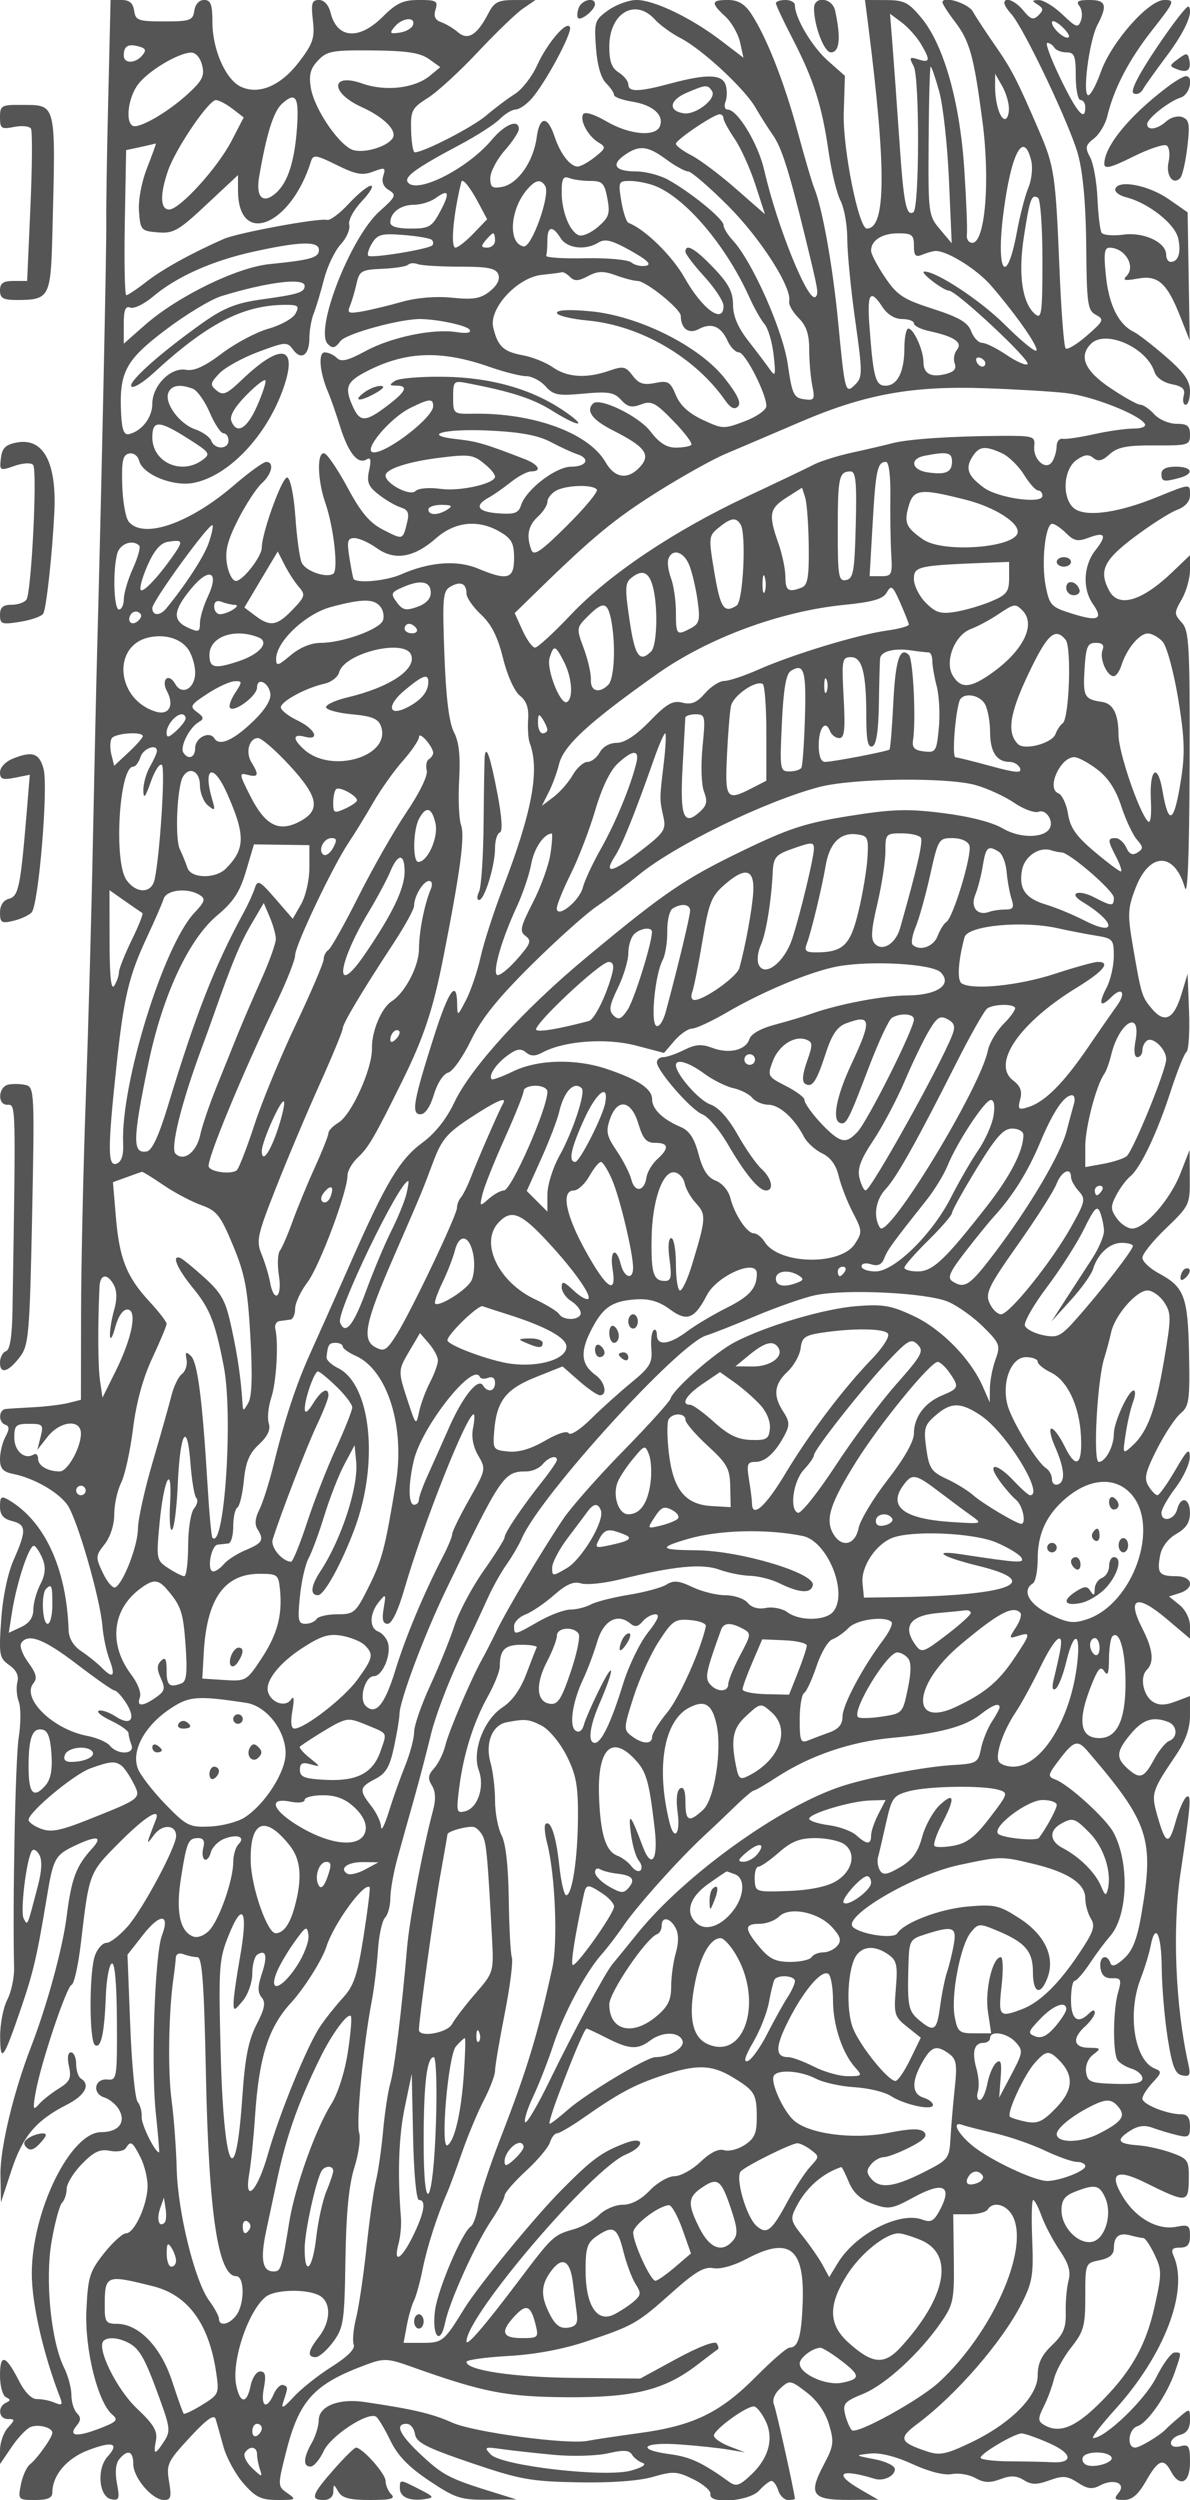 <svg xmlns="http://www.w3.org/2000/svg" version="1.0" width="250" height="525" viewBox="0 0 250 525" preserveAspectRatio="xMidYMid meet">
<g transform="translate(0,525) scale(0.01,-0.01)" fill="#555555" stroke="none">
<path d="M2274 50425 c-28 -1141 -46 -2300 -41 -2575 8 -477 -99 -5556 -188 -8850 -23 -852 -65 -2742 -94 -4200 -28 -1457 -95 -3865 -148 -5350 -54 -1485 -98 -3520 -100 -4523 l-3 -1823 -258 -65 c-142 -36 -469 -76 -725 -90 -257 -13 -523 -30 -592 -37 -157 -15 -165 -282 -11 -333 86 -29 86 -92 0 -252 -63 -118 -114 -328 -114 -469 0 -197 62 -267 275 -310 437 -88 943 -377 1139 -648 205 -285 687 -1950 738 -2550 18 -220 83 -530 144 -689 136 -358 83 -426 -149 -191 -98 99 -294 258 -437 353 -169 113 -263 270 -269 450 -44 1294 -505 2289 -1266 2732 -147 85 -175 63 -175 -141 0 -175 69 -260 250 -305 305 -76 310 -197 40 -809 -128 -289 -232 -786 -265 -1268 -51 -738 -39 -803 169 -949 149 -104 206 -223 171 -355 -28 -110 -15 -297 30 -416 45 -118 44 -456 -2 -749 -70 -443 -130 -3440 -97 -4839 5 -206 -60 -508 -144 -670 -83 -162 -151 -510 -149 -774 4 -574 69 -484 444 612 257 753 333 1084 544 2358 127 764 171 845 567 1034 481 229 615 208 372 -59 -331 -363 -429 -625 -529 -1416 -86 -681 -413 -1874 -755 -2759 -364 -941 -645 -2119 -636 -2664 l10 -586 220 670 c236 719 517 1052 1167 1383 380 194 500 419 293 547 -55 34 -100 172 -100 306 0 134 -49 244 -108 244 -67 0 -84 -110 -43 -293 54 -249 21 -321 -217 -468 -155 -96 -343 -246 -418 -332 -117 -135 -127 -101 -67 243 103 598 649 2232 757 2268 53 18 141 415 196 882 174 1480 168 1464 803 2103 554 557 886 761 767 472 -28 -69 -83 -215 -123 -325 -64 -178 -53 -176 93 21 172 229 460 213 460 -26 0 -232 -698 -1535 -1016 -1898 -167 -191 -369 -347 -447 -347 -78 0 -186 -115 -239 -257 -127 -332 -127 -1813 -1 -1891 126 -78 196 242 227 1040 14 353 71 657 126 675 63 21 102 -430 106 -1213 6 -1191 -2 -1244 -196 -1224 -277 28 -332 -294 -66 -378 114 -36 254 -155 313 -265 141 -263 -22 -462 -380 -462 -644 0 -1455 -1648 -1459 -2963 -2 -633 239 -1691 592 -2604 63 -162 44 -180 -118 -112 -105 44 -271 77 -368 73 -108 -4 -253 144 -374 380 -280 551 -400 585 -400 115 0 -220 56 -423 125 -456 100 -46 100 -70 0 -116 -183 -86 -153 -342 40 -342 154 0 154 -13 0 -183 -91 -100 -165 -313 -165 -473 l0 -290 245 360 c135 199 315 388 400 420 167 64 455 -13 455 -122 0 -96 -317 -544 -469 -662 -71 -55 -157 -246 -192 -425 -63 -319 -57 -325 299 -325 260 0 362 44 362 155 0 363 299 717 751 890 518 198 665 149 408 -135 -233 -258 -181 -845 79 -894 166 -31 180 8 119 332 -44 232 -26 419 49 510 177 213 294 172 294 -103 0 -288 399 -755 645 -755 145 0 162 62 107 386 -61 361 -33 421 433 925 354 383 512 496 545 389 26 -82 99 -342 163 -577 64 -234 254 -583 422 -775 256 -292 372 -348 718 -348 388 0 400 8 204 145 -204 143 -204 155 -37 825 284 1134 588 1466 1726 1884 335 123 434 118 900 -49 1520 -543 2002 -638 3274 -647 1418 -9 2059 150 2750 682 220 169 416 317 435 327 19 11 7 65 -27 121 -38 60 -375 -68 -836 -318 l-772 -420 -1383 14 c-1283 13 -2267 160 -2267 337 0 41 394 96 875 123 565 31 1149 140 1647 307 994 333 1061 372 1800 1030 481 430 675 544 864 508 144 -28 429 51 694 192 904 481 1226 232 1183 -915 -26 -714 -93 -946 -276 -946 -55 0 -367 -269 -693 -598 -760 -767 -1316 -1039 -2444 -1194 -495 -68 -990 -142 -1100 -165 -417 -86 -2403 180 -2850 382 -417 188 -829 285 -1850 434 -535 78 -949 -87 -954 -382 -1 -125 -67 -339 -146 -477 -178 -312 -188 -501 -25 -498 69 1 193 148 275 325 148 320 926 831 1100 723 45 -28 180 -252 299 -497 156 -323 383 -558 820 -850 546 -365 662 -402 1217 -397 l614 6 -500 155 c-902 279 -1042 351 -1498 776 -459 428 -567 657 -309 657 79 0 157 -97 175 -215 26 -178 232 -283 1175 -605 1026 -349 1255 -391 2250 -409 698 -13 1280 29 1576 115 424 123 505 118 850 -52 209 -103 370 -243 356 -311 -44 -219 816 -154 1025 77 100 110 216 200 259 200 43 0 106 -90 141 -200 35 -110 128 -200 207 -200 79 0 143 11 142 25 -5 130 -390 1862 -440 1981 -40 95 13 228 135 339 196 177 211 175 551 -84 222 -170 393 -414 471 -674 110 -369 100 -451 -109 -844 -331 -624 -247 -743 515 -741 l628 3 -375 217 c-580 336 -430 448 300 223 185 -57 425 58 425 203 0 70 -191 163 -425 208 -422 81 -423 82 -98 119 207 24 535 -57 895 -222 348 -159 667 -240 823 -209 140 28 363 -9 494 -82 182 -102 307 -108 527 -25 218 82 338 77 492 -19 162 -101 272 -102 539 -5 285 103 375 95 596 -49 203 -133 304 -146 466 -59 288 154 558 46 390 -156 -103 -125 -85 -149 114 -148 171 0 300 111 465 400 256 448 366 490 522 199 186 -347 400 -245 400 191 0 341 -25 384 -200 338 -119 -31 -200 -3 -200 69 0 66 90 144 200 173 134 35 200 136 200 306 0 253 -1 253 -225 63 -124 -104 -247 -215 -275 -246 -116 -130 -553 -394 -651 -394 -185 0 -145 388 46 449 214 67 622 657 788 1141 144 419 144 411 -8 407 -69 -1 -243 -238 -386 -525 -235 -469 -1068 -1270 -1322 -1271 -46 -1 160 268 458 598 1038 1146 1554 2498 1231 3226 -60 136 -30 175 133 175 158 0 211 62 211 248 0 219 -33 240 -286 190 -388 -78 -843 174 -1117 617 -313 506 -152 614 462 310 876 -433 908 -431 916 62 6 406 -14 437 -359 563 -201 73 -513 144 -693 157 -439 31 -488 106 -195 298 175 114 313 135 484 72 131 -48 362 -118 513 -154 245 -60 275 -39 275 185 0 179 -54 252 -185 252 -295 0 -815 209 -815 328 0 60 97 212 215 338 189 201 196 236 52 291 -433 166 -591 1151 -303 1893 85 220 178 524 207 675 98 522 229 273 235 -450 4 -399 60 -1062 125 -1474 95 -600 156 -756 308 -785 160 -30 178 7 124 249 -269 1206 -336 2840 -163 3993 214 1425 234 1675 130 1610 -57 -34 -160 -269 -231 -521 -143 -512 -210 -490 -386 127 -132 465 -117 514 391 1266 206 306 296 561 296 841 l0 402 -303 -115 c-218 -82 -350 -84 -475 -6 -206 130 -282 518 -130 670 162 162 132 430 -100 884 -323 633 -110 715 506 196 l502 -424 0 265 c0 152 -94 341 -220 443 l-220 178 220 70 c330 104 278 356 -74 356 -355 0 -404 65 -333 438 34 176 166 350 340 450 205 116 286 240 286 437 1 318 -193 371 -270 75 -58 -221 -329 -277 -329 -68 0 73 134 309 297 525 164 216 298 506 298 643 0 206 -53 158 -305 -275 -169 -289 -337 -525 -374 -525 -37 0 -122 86 -187 191 -99 159 -69 290 176 775 163 321 386 659 496 751 180 150 198 273 179 1250 -24 1206 -97 1403 -632 1691 -191 103 -348 251 -348 330 0 78 225 358 500 621 489 470 500 492 495 1060 l-4 581 -192 -492 c-215 -550 -747 -1158 -1013 -1158 -96 0 -242 97 -325 215 -130 185 -132 252 -12 482 76 147 209 327 296 399 220 182 568 917 855 1804 134 413 280 776 326 809 46 32 70 414 54 850 l-30 791 -130 -430 c-159 -524 -354 -620 -619 -306 -215 255 -224 285 -406 1347 -108 632 -102 765 59 1185 292 764 818 771 1038 12 59 -200 93 685 99 2534 8 2558 -8 2861 -163 3033 -164 180 -164 206 0 491 94 165 172 441 172 612 l0 313 -375 -359 c-636 -608 -1127 -752 -1321 -389 -224 418 -120 641 523 1125 343 258 747 516 898 573 175 66 275 178 275 307 0 251 20 252 -705 -42 -763 -310 -1407 -410 -1684 -262 -302 162 -298 834 7 1047 163 114 252 125 352 42 101 -83 185 -64 342 78 167 150 360 188 949 185 705 -4 739 6 739 225 0 185 -55 229 -285 229 -157 0 -365 89 -465 200 -100 110 -231 200 -292 200 -61 0 -346 159 -634 353 -537 361 -668 663 -404 927 305 305 1170 -77 1333 -589 37 -118 185 -224 363 -259 230 -46 289 -103 251 -246 -26 -102 -7 -186 42 -186 50 0 91 128 91 285 0 217 -119 388 -507 725 -280 242 -583 477 -675 521 -317 154 -520 560 -583 1164 -51 481 -35 605 76 603 323 -3 555 -390 356 -594 -91 -93 -38 -105 236 -55 427 79 615 -91 899 -813 l192 -486 -22 1345 -22 1346 -400 278 c-417 290 -1049 413 -1118 218 -23 -62 77 -143 222 -179 472 -119 1030 -558 1098 -865 65 -300 4 -493 -158 -493 -52 0 -94 66 -94 148 0 263 -467 483 -902 424 -219 -29 -424 -11 -456 41 -32 52 -71 376 -86 721 -15 344 -84 732 -154 862 -110 205 -99 256 80 395 113 87 238 294 278 459 141 590 454 1191 945 1816 472 601 486 634 256 634 -332 0 -1111 -881 -1334 -1510 -96 -270 -214 -490 -263 -490 -130 0 18 1143 190 1473 218 417 183 527 -166 527 -237 0 -288 -30 -213 -125 55 -69 71 -207 34 -306 -59 -163 -99 -150 -387 125 -176 168 -399 305 -496 304 -149 -1 -153 -15 -27 -95 123 -78 126 -117 18 -224 -107 -106 -164 -88 -315 96 -175 213 -402 303 -402 158 0 -37 65 -140 145 -228 266 -294 1243 -2351 1405 -2957 104 -391 163 -1059 170 -1928 10 -1204 29 -1339 203 -1432 179 -96 166 -127 -190 -437 -211 -184 -412 -304 -446 -268 -35 37 -93 787 -129 1667 -81 1979 -107 2155 -428 2900 -467 1083 -576 1294 -930 1803 -192 277 -400 592 -460 701 -101 179 -640 344 -640 196 0 -35 115 -214 256 -399 319 -418 402 -718 585 -2110 163 -1248 54 -2541 -215 -2541 -76 0 -127 79 -114 175 14 96 -11 715 -54 1375 -94 1419 -430 2604 -900 3173 -270 327 -363 374 -747 375 l-439 2 67 -525 c384 -3024 376 -4275 -28 -4275 -172 0 -508 1684 -485 2428 l24 779 -362 321 c-332 296 -688 896 -688 1162 0 61 -90 110 -200 110 -110 0 -200 -31 -200 -69 0 -37 161 -379 358 -759 437 -846 612 -1396 751 -2368 59 -410 171 -869 249 -1020 78 -151 142 -513 142 -804 0 -292 75 -1061 167 -1710 154 -1090 154 -1192 3 -1342 -211 -212 -219 -183 -363 1318 -111 1158 -331 2392 -502 2804 -45 110 -204 650 -352 1200 -280 1037 -661 2000 -981 2475 -132 195 -271 275 -479 275 -355 0 -365 -61 -54 -348 131 -122 270 -366 309 -543 l71 -322 -480 366 c-620 473 -1399 847 -1767 847 -160 0 -427 -97 -593 -215 -285 -203 -299 -244 -259 -787 26 -360 104 -636 210 -743 94 -93 170 -205 170 -249 0 -44 174 -108 387 -142 428 -69 666 -280 577 -513 -89 -232 -641 -183 -1124 100 -252 147 -453 210 -488 152 -80 -129 104 -467 324 -597 159 -95 153 -120 -76 -303 -137 -109 -301 -200 -363 -201 -156 -3 -368 271 -487 631 -148 445 -315 435 -376 -25 -68 -502 -395 -969 -722 -1032 -211 -40 -252 -10 -252 184 0 128 135 387 300 575 165 188 300 392 300 453 0 221 -291 106 -568 -224 -519 -617 -1600 -1158 -1769 -885 -70 113 198 303 1102 783 348 184 722 425 833 536 111 111 262 202 335 202 72 0 223 101 333 225 285 319 852 1371 809 1500 -55 165 -476 -322 -693 -801 -106 -234 -314 -502 -462 -596 -149 -93 -421 -297 -605 -454 -288 -246 -1317 -775 -1502 -773 -35 0 -69 205 -76 456 -12 421 15 474 350 685 200 126 675 562 1056 969 381 406 808 817 950 913 l257 175 -422 0 c-363 1 -444 -39 -569 -281 -234 -453 -429 -575 -636 -397 -95 82 -255 178 -355 213 -128 46 -163 124 -118 266 56 178 18 200 -347 200 -335 0 -473 -64 -760 -350 -497 -497 -960 -465 -1096 76 -42 169 -136 274 -246 274 -149 0 -169 -67 -128 -428 42 -372 3 -487 -290 -872 -381 -500 -840 -697 -1219 -524 -318 144 -600 777 -601 1349 -1 384 -35 475 -175 475 -104 0 -187 -90 -206 -225 -29 -205 -86 -225 -632 -225 -546 0 -603 20 -632 225 -23 159 -99 225 -263 225 l-232 0 -49 -2075z m11486 1664 c104 -115 347 -292 540 -391 452 -234 1343 -1060 1572 -1458 98 -170 260 -426 360 -569 188 -266 335 -728 677 -2121 284 -1163 293 -1214 225 -1283 -149 -148 -809 1478 -1078 2657 -128 560 -561 1276 -772 1276 -58 0 -77 74 -42 164 34 90 36 248 4 350 -73 228 -392 238 -1146 36 -676 -182 -900 -188 -900 -24 0 69 -90 182 -200 251 -148 92 -200 233 -200 541 0 708 543 1032 960 571z m5582 -504 c209 -351 200 -412 -51 -332 -186 59 -196 44 -96 -144 126 -235 121 -2988 -6 -3066 -150 -92 -205 184 -293 1484 -50 728 -115 1629 -144 2004 l-54 680 242 -180 c134 -100 314 -300 402 -446z m-10666 390 c-23 -69 -148 -141 -279 -160 -207 -30 -221 -14 -105 125 157 189 443 215 384 35z m13777 -255 c-67 -67 -353 182 -353 308 0 57 90 21 201 -79 110 -99 179 -203 152 -229z m-19463 -382 c-146 -176 -390 -179 -390 -5 0 197 87 252 308 194 154 -40 172 -81 82 -189z m19160 162 c34 -55 149 -100 256 -100 166 0 194 -72 194 -500 0 -275 45 -500 100 -500 55 0 100 -67 100 -150 0 -318 -171 -121 -521 600 -200 413 -325 750 -277 750 47 0 114 -45 148 -100z m-13139 -240 l239 -170 -219 -181 c-319 -264 -933 -335 -1417 -164 -674 238 -683 -193 -11 -496 462 -209 744 -492 647 -649 -107 -174 -567 -317 -817 -255 -289 73 -830 858 -903 1312 -44 270 -10 402 150 572 187 199 301 220 1150 212 717 -7 999 -50 1181 -181z m-4765 -128 c56 -225 7 -324 -302 -607 -426 -390 -1038 -741 -1160 -665 -158 97 -84 613 125 879 225 285 837 649 1105 657 97 2 192 -106 232 -264z m15486 -557 c81 -289 172 -1123 204 -1854 l58 -1329 -248 294 c-242 288 -247 333 -237 1854 5 858 25 1560 43 1560 19 0 100 -236 180 -525z m1464 -350 c2 -124 -36 -225 -84 -225 -106 0 -210 353 -207 700 l2 250 143 -250 c79 -137 145 -351 146 -475z m-6236 359 c97 -158 -343 -501 -594 -464 -332 50 -305 273 50 427 412 179 454 182 544 37z m-8720 -757 c-49 -709 -190 -1150 -437 -1375 -275 -248 -433 -101 -359 334 155 906 303 1377 483 1538 286 257 357 143 313 -497z m-1355 388 l235 -181 -255 -492 c-297 -571 -1090 -1442 -1312 -1442 -188 0 -196 317 -21 821 162 463 853 1480 1005 1477 62 -1 219 -84 348 -183z m10315 -201 c0 -47 106 -242 236 -434 130 -191 325 -624 435 -963 l199 -615 -610 534 c-335 294 -756 610 -935 702 -179 92 -325 201 -325 242 0 84 795 620 920 620 44 0 80 -39 80 -86z m-12106 -1030 c-121 -305 -192 -684 -174 -925 29 -392 45 -410 395 -439 328 -28 435 33 1025 586 l660 617 0 -318 c0 -1197 1109 -757 1534 608 45 145 107 136 541 -79 403 -199 539 -224 764 -138 247 94 268 85 213 -88 -40 -127 1 -231 119 -301 163 -99 145 -139 -196 -443 -613 -547 -1376 -2505 -1087 -2790 100 -99 153 -86 263 62 117 159 1279 476 1699 464 385 -11 962 -138 1015 -224 41 -66 -57 -84 -276 -50 -497 77 -1371 -106 -1917 -402 -365 -198 -505 -231 -595 -141 -64 64 -179 117 -255 117 -144 0 -106 -431 77 -850 48 -110 160 -433 249 -717 174 -553 372 -794 558 -679 82 51 96 -16 49 -230 -54 -249 -20 -337 198 -508 145 -114 354 -236 464 -271 159 -51 186 -118 133 -329 -90 -358 -81 -356 -504 -139 -280 143 -465 362 -740 876 -203 376 -422 702 -487 724 -164 55 -154 -550 16 -1039 178 -513 278 -1418 165 -1488 -152 -94 -581 58 -662 234 -42 91 -102 522 -132 958 -32 457 -104 808 -170 830 -102 33 -536 -1159 -536 -1472 0 -186 -399 -700 -544 -700 -71 0 -156 160 -188 357 -44 275 10 490 234 932 161 316 384 658 495 759 218 197 272 452 95 452 -59 0 -363 -220 -675 -489 -932 -803 -1903 -1140 -2212 -767 -66 79 -127 426 -137 772 -15 507 13 634 144 660 93 19 183 -46 211 -153 75 -287 707 -545 1136 -465 746 140 1558 999 1904 2016 297 873 -62 933 -884 148 -316 -302 -393 -335 -528 -223 -142 118 -137 153 55 357 117 125 484 328 817 453 575 215 611 217 734 48 173 -236 343 -114 343 244 0 159 41 393 92 519 50 127 147 449 216 718 69 268 226 596 348 728 123 133 204 318 181 413 -24 97 90 310 265 496 170 179 256 325 192 325 -65 0 -273 -169 -464 -375 -190 -206 -397 -361 -458 -343 -163 46 -1877 -270 -2172 -400 -677 -298 -1286 -635 -1619 -895 -203 -158 -396 -287 -428 -287 -32 0 -46 686 -31 1524 l28 1524 300 64 c165 36 311 70 324 76 12 7 -68 -220 -180 -504z m10906 166 c186 -137 392 -250 456 -250 65 0 444 -326 842 -725 684 -685 1346 -1721 1281 -2005 -15 -66 73 -222 197 -346 164 -164 224 -341 224 -661 0 -241 29 -583 64 -759 59 -296 46 -319 -175 -288 -214 31 -249 106 -339 734 -103 714 -747 2165 -1158 2606 -106 114 -192 257 -192 319 0 126 -689 688 -1165 951 -174 96 -475 174 -670 174 -440 0 -538 138 -244 343 308 216 485 198 879 -93z m7663 -18 c38 -149 12 -403 -59 -575 -70 -169 -178 -585 -240 -925 -218 -1181 -446 -860 -283 399 161 1253 421 1744 582 1101z m-9259 -432 c251 0 295 -45 356 -368 60 -319 34 -398 -197 -596 -146 -126 -326 -205 -401 -177 -194 75 -362 494 -362 906 0 284 32 344 158 296 87 -34 288 -61 446 -61z m-2362 -444 l192 -360 -286 -298 c-157 -164 -328 -298 -379 -298 -108 0 -46 698 123 1381 22 87 179 -104 350 -425z m1412 338 c113 -184 -285 -1300 -453 -1269 -335 62 -288 781 77 1200 175 201 282 220 376 69z m2294 7 c648 -246 1508 -1259 1998 -2351 99 -220 241 -471 316 -557 75 -87 161 -379 191 -650 47 -422 36 -466 -74 -308 -71 102 -275 372 -453 600 -223 285 -325 524 -326 765 -2 271 -93 446 -409 775 -390 408 -591 523 -591 338 0 -48 180 -285 400 -525 220 -241 400 -517 400 -613 0 -393 -442 -74 -817 590 -261 463 -832 1022 -1178 1154 -45 17 -113 222 -152 456 -67 406 -60 425 182 425 138 0 369 -45 513 -99z m-4505 -550 c-170 -317 -230 -351 -616 -351 -284 0 -427 44 -427 130 0 208 219 370 501 370 143 0 348 64 455 142 277 202 304 111 87 -291z m12657 -1019 c0 -1103 -18 -1241 -149 -1133 -274 228 -364 829 -242 1619 124 809 161 912 298 828 51 -32 93 -623 93 -1314z m-10123 468 c137 -219 523 -264 799 -92 136 84 282 46 674 -173 355 -200 448 -291 320 -316 -99 -20 -236 12 -306 69 -70 59 -502 98 -970 89 -464 -10 -833 14 -819 53 14 38 25 183 25 320 0 302 108 321 277 50z m-2705 -38 c34 -34 38 -86 9 -115 -81 -81 -1285 -277 -1343 -218 -29 28 8 148 80 265 114 185 203 208 662 171 292 -23 558 -69 592 -103z m1328 -12 c0 -82 -73 -150 -162 -150 -133 0 -140 27 -38 150 68 83 141 150 162 150 21 0 38 -67 38 -150z m8800 -111 c0 -209 35 -246 175 -188 96 40 220 75 275 78 242 11 872 -381 1173 -729 537 -624 1009 -1302 948 -1363 -32 -31 -330 215 -664 548 -509 507 -1446 1124 -1690 1112 -111 -6 396 -397 519 -401 163 -6 1726 -1467 1651 -1543 -35 -34 -233 52 -439 192 -207 140 -438 255 -514 255 -77 0 -180 109 -231 243 -71 187 -255 294 -806 472 -622 200 -750 284 -1005 662 -161 238 -292 489 -292 558 0 218 229 365 570 365 289 0 330 -32 330 -261z m-12500 -87 c0 -163 -166 -211 -1034 -298 -690 -68 -1937 -678 -2623 -1281 l-443 -390 0 405 c0 305 34 393 139 352 77 -29 290 75 475 231 489 414 1232 748 2086 938 991 221 1400 234 1400 43z m2961 -352 c596 0 758 -33 808 -163 40 -104 -25 -232 -178 -354 -196 -155 -344 -180 -791 -135 -340 35 -741 2 -1050 -85 -275 -78 -651 -169 -836 -202 -291 -52 -326 -37 -262 114 40 96 102 307 138 467 60 270 103 294 542 313 262 11 506 49 542 86 36 36 128 41 204 12 76 -29 474 -53 883 -53z m2317 -218 c91 -91 177 -86 374 19 204 109 321 113 584 18 180 -66 386 -119 457 -119 176 0 907 -589 909 -733 3 -271 167 -391 378 -278 265 142 465 61 604 -245 62 -134 169 -244 239 -244 133 0 577 -867 577 -1126 0 -82 -199 -223 -453 -320 -439 -167 -467 -166 -885 30 -293 137 -475 305 -563 519 -117 282 -164 309 -438 254 -242 -48 -342 -15 -470 155 -146 194 -199 205 -492 103 -475 -166 -880 -142 -1184 71 -146 103 -429 216 -630 253 -408 74 -528 186 -623 584 -95 399 506 1050 1020 1105 202 21 393 46 423 55 30 9 108 -36 173 -101z m-5578 -185 c0 -137 -129 -178 -912 -286 -515 -72 -780 -176 -1200 -470 -877 -617 -1594 -1251 -1530 -1354 33 -53 247 76 476 287 1113 1025 1868 1417 2745 1424 289 2 316 -20 229 -184 -55 -102 -309 -244 -566 -316 -256 -72 -696 -305 -979 -519 -360 -273 -585 -376 -753 -345 -323 59 -710 -331 -710 -714 0 -287 -221 -574 -491 -637 -102 -24 -147 89 -164 417 -45 882 86 1132 932 1772 425 322 953 641 1173 709 965 297 1750 394 1750 216z m12141 -447 c102 -155 257 -250 411 -250 137 0 248 -41 248 -92 0 -51 146 -124 325 -162 517 -111 706 -238 580 -390 -60 -72 -81 -202 -48 -289 43 -112 -13 -177 -192 -222 -311 -78 -465 7 -465 256 0 243 -206 699 -316 699 -46 0 -84 -183 -84 -407 0 -502 -147 -793 -399 -793 -210 0 -256 175 -337 1275 -49 674 20 767 277 375z m-8244 -1259 c300 -105 642 -191 759 -191 117 0 299 -95 404 -212 167 -186 264 -204 804 -154 520 48 640 27 785 -133 135 -149 223 -169 419 -94 218 83 301 41 680 -350 238 -244 406 -469 375 -500 -31 -32 -178 -57 -328 -57 -191 0 -348 100 -530 340 -246 322 -1070 722 -1207 585 -155 -156 -14 -344 423 -566 672 -340 797 -507 567 -761 -255 -281 -530 -245 -726 95 -353 615 -1515 1041 -2787 1019 -410 -7 -415 -2 -415 346 0 343 10 352 315 292 917 -177 1358 -321 1760 -572 572 -358 776 -363 253 -7 -671 457 -1523 701 -2512 717 -487 8 -953 -31 -1036 -85 -129 -86 -125 -100 25 -101 262 -3 208 -122 -195 -427 -448 -340 -567 -344 -714 -20 -187 411 -140 529 301 754 818 417 1557 441 2580 82z m10403 84 c0 -117 -146 -88 -187 38 -21 61 13 95 75 75 61 -21 112 -72 112 -113z m-15302 -907 c-210 -475 -426 -599 -538 -308 -40 103 71 293 314 541 207 210 388 349 403 309 15 -41 -65 -285 -179 -542z m-1346 368 c92 -36 252 -261 354 -500 103 -240 233 -436 290 -436 57 0 104 -67 104 -150 0 -191 -288 -197 -361 -7 -30 79 -183 188 -340 242 -330 115 -647 545 -563 764 62 161 243 191 516 87z m18348 -91 c538 -60 1528 -447 1650 -645 36 -58 -64 -100 -239 -100 -166 0 -540 -54 -831 -119 -292 -65 -586 -108 -655 -96 -69 13 -126 -57 -127 -156 0 -98 -42 -244 -92 -323 -128 -203 -408 40 -378 329 21 202 -20 215 -678 212 -1053 -6 -1964 -66 -2300 -154 -165 -43 -547 -132 -850 -198 -302 -66 -662 -179 -800 -250 -137 -71 -772 -375 -1411 -674 -1536 -722 -2890 -1630 -3695 -2479 -360 -381 -699 -692 -754 -692 -54 0 -172 163 -263 362 l-164 363 474 462 c1154 1127 1622 1514 2513 2076 523 329 1175 694 1450 809 275 116 983 418 1573 671 1349 578 2341 758 3877 704 633 -22 1398 -67 1700 -102z m-13300 -276 c0 -232 -947 -969 -1245 -969 -265 0 322 714 767 934 401 198 478 203 478 35z m-5149 -680 c461 -293 479 -319 301 -450 -442 -323 -1052 -47 -1052 476 0 366 141 361 751 -26z m7622 -73 c207 -109 456 -223 552 -254 281 -90 201 -262 -122 -262 -327 0 -951 -479 -1057 -811 -52 -165 -136 -194 -479 -169 -434 31 -512 159 -201 330 101 55 310 201 466 325 156 124 347 225 426 225 235 0 161 144 -133 258 -801 312 -1011 375 -1400 416 -799 86 -313 228 630 185 681 -32 1046 -99 1318 -243z m9475 -233 c141 -65 349 -267 463 -450 113 -183 247 -333 297 -333 51 0 92 -51 92 -113 0 -178 -931 -48 -1231 172 -336 246 -395 402 -243 645 141 226 264 242 622 79z m-10823 -264 c96 -82 175 -185 175 -227 0 -150 -732 -315 -1147 -258 -242 33 -466 13 -526 -47 -114 -114 -627 155 -627 327 0 137 479 293 1150 375 636 78 700 67 975 -170z m9775 89 c0 -226 -130 -284 -516 -227 -338 50 -378 287 -59 348 477 92 575 72 575 -121z m-1295 -733 c-6 -399 3 -939 18 -1200 27 -443 13 -475 -212 -475 l-242 0 64 1106 c64 1127 100 1294 280 1294 61 0 98 -295 92 -725z m-727 -599 c-24 -977 -51 -1128 -203 -1157 -158 -30 -175 72 -175 1057 0 1106 26 1224 270 1224 109 0 131 -227 108 -1124z m-5439 741 c28 -45 -255 -386 -630 -758 -545 -541 -694 -643 -745 -509 -112 293 -69 514 136 700 110 100 200 239 200 311 0 71 79 175 175 231 212 123 793 140 864 25z m4451 -1181 c8 -657 -21 -826 -148 -875 -280 -108 -342 -67 -342 226 0 159 -67 479 -150 713 -210 596 -187 722 179 954 l321 204 65 -204 c36 -112 70 -570 75 -1018z m3307 967 c600 -153 1121 -484 1082 -689 -62 -320 -1565 -430 -1982 -145 -343 235 -398 341 -327 630 107 439 224 459 1227 204z m-10897 -203 c-196 -126 -400 -126 -400 0 0 55 124 99 275 98 214 -1 242 -22 125 -98z m6159 -315 c123 -199 54 -1615 -83 -1702 -266 -169 -341 -58 -467 688 -126 751 -124 775 92 950 257 208 360 223 458 64z m-11176 -391 c-100 -286 -480 -871 -888 -1369 -135 -164 -295 -160 -295 7 0 144 1203 1798 1264 1738 20 -21 -16 -190 -81 -376z m6127 234 c239 -141 290 -238 290 -550 0 -439 -136 -478 -760 -217 -438 183 -1020 139 -1613 -123 -303 -133 -898 -193 -997 -100 -12 11 -51 209 -88 441 -57 358 -42 421 105 421 95 0 306 -95 469 -211 377 -269 780 -201 1249 211 399 350 890 397 1345 128z m11888 -26 c162 -162 247 -180 464 -97 358 136 402 58 149 -263 -251 -320 -273 -809 -51 -1126 225 -321 113 -374 -433 -204 -444 138 -478 173 -559 583 -95 483 -9 1305 138 1305 52 0 183 -89 292 -198z m-18728 -424 c-319 -465 -654 -826 -712 -768 -33 32 31 266 142 518 140 316 273 470 427 494 306 49 324 19 143 -244z m-745 164 c32 -32 -27 -246 -131 -475 -104 -229 -191 -518 -192 -642 -1 -124 -47 -225 -102 -225 -109 0 -134 812 -37 1175 56 207 324 304 462 167z m3355 -869 c141 -161 130 -202 -132 -475 -328 -343 -471 -366 -787 -127 l-227 171 350 589 351 588 145 -285 c80 -156 215 -364 300 -461z m8203 452 c60 -151 137 -485 173 -741 55 -404 37 -481 -139 -575 -303 -162 -317 -147 -317 334 0 244 -47 567 -104 718 -57 150 -81 333 -53 406 86 225 327 147 440 -142z m6717 -260 c0 -292 -48 -355 -375 -493 -206 -87 -544 -186 -750 -220 -313 -51 -416 -20 -625 189 -138 137 -250 362 -250 499 0 267 81 285 1525 342 l475 18 0 -335z m-16836 -399 c-90 -191 -164 -440 -164 -554 0 -185 -27 -195 -250 -94 -331 151 -315 357 63 816 386 469 604 365 351 -168z m9348 227 c115 -409 95 -1246 -32 -1373 -244 -244 -343 -102 -454 655 -102 688 -96 789 51 901 219 168 353 112 435 -183z m2354 -120 c-28 -68 -49 12 -47 177 3 165 25 220 50 123 26 -97 24 -232 -3 -300z m-7016 -22 c0 -126 -103 -232 -285 -296 -238 -84 -308 -68 -429 97 -134 182 -123 208 134 320 373 162 580 119 580 -121z m750 -17 c0 -84 137 -282 305 -439 218 -204 351 -466 462 -915 89 -362 240 -697 353 -787 140 -111 192 -259 175 -500 -12 -189 2 -410 33 -493 214 -575 54 -1438 -564 -3050 -190 -495 -401 -1148 -468 -1450 -67 -302 -205 -707 -305 -900 -181 -349 -182 -349 -187 -75 -8 520 -181 273 -490 -700 -432 -1357 -478 -1625 -281 -1625 100 0 205 155 283 415 71 238 199 434 299 460 96 25 310 328 477 673 222 460 561 883 1272 1588 533 528 1154 1084 1378 1234 224 151 621 448 882 661 766 624 2638 1536 3776 1839 703 188 2699 213 3300 42 248 -70 612 -238 809 -373 198 -134 429 -218 513 -186 156 60 323 -199 227 -354 -127 -205 -629 -204 -978 2 -223 131 -693 253 -1251 323 -753 95 -1064 86 -1982 -60 -920 -147 -1266 -260 -2238 -730 -1225 -592 -1643 -877 -3300 -2255 -1292 -1074 -2412 -2304 -2753 -3025 -164 -348 -405 -653 -666 -845 -486 -357 -769 -831 -1532 -2564 -314 -712 -684 -1542 -822 -1845 -299 -657 -545 -1399 -777 -2350 -94 -385 -231 -815 -303 -956 -85 -164 -100 -308 -41 -400 147 -233 113 -296 -239 -443 -183 -77 -391 -210 -462 -295 -71 -86 -172 -156 -224 -156 -142 0 -50 548 94 563 69 6 170 18 225 25 55 6 100 167 100 356 0 189 39 368 87 398 48 30 109 284 136 565 38 388 114 572 317 760 185 172 249 309 207 443 -34 106 -11 347 51 535 109 328 157 1146 86 1450 -19 80 22 154 91 163 69 9 170 23 225 30 55 6 100 109 100 228 0 118 116 367 257 553 254 333 843 1902 843 2246 0 97 101 271 225 385 217 202 346 424 927 1600 452 915 647 1500 863 2600 356 1806 454 2541 371 2774 -44 124 -62 548 -40 943 29 511 -2 802 -110 1009 -102 199 -166 716 -200 1625 -44 1206 -32 1341 131 1432 211 119 333 64 333 -149z m9293 -648 c4 -35 -207 -93 -468 -129 -602 -84 -1967 -498 -2682 -814 -302 -134 -629 -243 -728 -243 -98 0 -280 -117 -404 -259 -172 -198 -284 -244 -474 -197 -204 51 -328 -19 -689 -391 -291 -299 -525 -453 -691 -453 -148 0 -294 -82 -357 -200 -59 -110 -175 -200 -258 -200 -83 0 -223 -124 -310 -276 -87 -152 -268 -359 -403 -461 l-245 -185 144 286 c79 157 176 420 215 583 95 395 616 875 2055 1894 1072 760 2586 1321 3930 1456 618 62 825 123 904 264 91 162 123 137 278 -214 96 -218 179 -426 183 -461z m-14160 412 c156 -2 -146 -194 -308 -196 -69 -1 -125 70 -125 159 0 105 54 140 158 100 87 -34 211 -62 275 -63z m3056 -35 c63 -76 88 -208 55 -294 -73 -188 -854 -469 -1304 -469 -203 0 -440 -97 -632 -259 -271 -228 -308 -237 -307 -75 3 362 620 944 1151 1087 652 175 899 177 1037 10z m4849 -275 c101 -510 71 -1239 -58 -1368 -192 -192 -379 -139 -366 105 6 124 -61 419 -149 657 -158 424 -157 436 83 675 320 320 414 307 490 -69z m8642 192 c286 -286 29 -827 -616 -1295 -467 -338 -671 -357 -844 -79 -183 292 31 855 374 984 141 53 391 186 556 296 364 242 379 245 530 94z m-18570 -210 c-128 -128 -258 -29 -163 125 37 60 113 80 169 45 68 -42 66 -98 -6 -170z m5840 -170 c34 -55 -8 -100 -94 -100 -86 0 -156 45 -156 100 0 55 42 100 94 100 52 0 122 -45 156 -100z m-4797 -434 c81 -116 147 -337 147 -491 0 -333 -277 -491 -419 -238 -136 243 -306 96 -174 -151 160 -297 43 -515 -232 -431 -839 254 -932 1405 -125 1564 336 65 648 -33 803 -253z m1475 250 c247 -98 35 -353 -418 -503 -500 -166 -610 -142 -610 132 0 383 521 571 1028 371z m16958 -50 c130 -155 76 -1663 -62 -1756 -49 -33 -116 -135 -150 -226 -71 -193 -650 -348 -788 -210 -237 237 -178 639 218 1472 398 838 561 988 782 720z m2039 -41 c87 -96 232 -630 325 -1190 135 -813 148 -1149 64 -1687 -146 -939 -262 -1014 -392 -253 -102 600 -277 461 -244 -193 17 -331 -8 -509 -63 -450 -193 209 -615 1452 -617 1815 -1 440 -111 659 -348 693 -369 54 -400 112 -366 677 30 486 62 563 236 563 142 0 184 -46 141 -157 -66 -174 94 -543 236 -543 49 0 122 101 161 225 109 345 374 668 552 672 87 2 229 -76 315 -172z m-15788 -277 c117 -304 -451 -683 -1337 -893 -247 -58 -450 -151 -450 -206 0 -54 243 -121 541 -149 423 -39 556 -93 612 -250 227 -631 -1036 -1013 -1615 -489 -244 221 -239 334 12 268 335 -88 225 162 -150 341 -192 92 -350 216 -350 276 0 125 527 410 913 495 145 31 284 139 311 238 106 407 1380 717 1513 369z m3210 -143 c168 -324 202 -763 67 -846 -136 -85 -443 692 -367 930 87 276 119 267 300 -84z m7659 195 c45 0 81 -79 80 -175 0 -96 41 -338 93 -537 52 -199 72 -595 44 -880 -47 -490 -64 -517 -311 -488 -198 23 -254 79 -231 230 66 423 4 1705 -86 1795 -190 190 -285 -106 -329 -1026 -25 -512 -61 -944 -81 -960 -50 -40 -1191 -259 -1352 -259 -85 0 -133 124 -133 344 0 368 142 552 236 305 32 -82 120 -149 196 -149 110 0 128 172 92 850 -43 796 -33 850 153 850 239 0 323 -331 323 -1271 0 -472 34 -634 125 -603 85 29 129 310 139 883 7 463 18 894 25 959 14 153 288 226 649 174 158 -23 324 -42 368 -42z m-2595 -1356 c-16 -545 -50 -1026 -76 -1068 -26 -42 -139 -76 -252 -76 -196 0 -203 43 -157 1011 33 710 88 1037 186 1098 278 176 328 17 299 -965z m-7913 731 c-2 -200 -148 -378 -431 -525 -414 -214 -453 35 -57 362 376 312 491 350 488 163z m8368 -200 c-28 -69 -50 -12 -50 125 0 138 22 194 50 125 28 -69 28 -181 0 -250z m-12427 -28 c-91 -139 -139 -280 -106 -314 98 -97 567 257 567 428 0 223 244 112 280 -128 19 -127 -110 -336 -348 -567 -421 -409 -721 -545 -827 -373 -104 168 -405 16 -405 -204 0 -201 -148 -255 -249 -91 -74 121 128 522 321 636 119 70 114 105 -33 212 -160 117 -141 151 218 385 216 142 473 260 570 263 167 6 168 -9 12 -247z m11161 -850 l0 -992 -295 -152 c-542 -280 -576 -237 -533 672 21 454 59 925 84 1047 46 221 524 552 669 463 41 -26 75 -493 75 -1038z m4596 610 c57 -107 104 -368 104 -580 0 -416 138 -627 409 -627 93 0 193 -61 221 -135 41 -106 -91 -96 -614 47 -366 100 -701 183 -744 185 -72 3 -10 879 83 1178 60 194 426 147 541 -68z m-16796 -292 c0 -46 -90 -165 -200 -265 -159 -144 -200 -151 -200 -35 0 156 190 385 320 385 44 0 80 -38 80 -85z m7598 -240 c1 -41 -43 -75 -98 -75 -55 0 -99 101 -98 225 1 182 20 196 98 75 53 -82 98 -184 98 -225z m3261 -357 c-38 -386 -25 -795 30 -940 79 -207 62 -292 -89 -428 -338 -306 -417 -101 -360 935 29 531 55 999 57 1040 1 41 99 75 216 75 203 0 210 -32 146 -682z m-11759 222 c0 -33 -135 -186 -300 -340 l-301 -281 -59 235 c-32 129 -29 282 6 340 68 110 654 151 654 46z m6100 -353 c0 -41 -41 -100 -91 -131 -49 -31 -69 -136 -44 -234 28 -105 -147 -466 -423 -875 -259 -383 -713 -1179 -1009 -1768 -296 -589 -582 -1097 -636 -1131 -53 -33 -97 -119 -97 -192 0 -73 -263 -689 -585 -1369 -322 -680 -710 -1619 -863 -2087 -153 -467 -320 -902 -369 -965 -84 -106 -551 -55 -599 65 -49 125 694 1924 1429 3457 213 444 387 886 387 982 0 206 792 1872 1125 2367 127 189 360 569 518 844 159 275 439 669 623 875 183 207 335 432 337 500 3 130 297 -205 297 -338z m4845 -212 c-91 -763 -91 -755 -9 -1125 61 -275 21 -335 -494 -732 -585 -450 -774 -485 -521 -96 148 227 424 915 806 2003 110 316 222 575 247 575 25 0 12 -281 -29 -625z m-7870 -40 c621 -671 671 -954 211 -1192 -433 -224 -716 -75 -1029 543 -235 464 -238 490 -53 442 225 -59 243 -1 80 260 -132 212 -52 512 138 513 70 0 364 -254 653 -566z m-2779 290 c-1 -41 -67 -187 -146 -325 -79 -137 -141 -362 -139 -500 4 -192 40 -149 158 184 84 238 189 396 233 350 74 -79 -44 -1915 -155 -2409 -66 -293 -387 -294 -591 -3 -271 386 -151 2378 142 2378 49 0 117 90 152 200 59 186 354 292 346 125z m10072 -250 c-120 -488 -436 -1252 -740 -1791 -176 -312 -348 -680 -383 -820 -71 -282 -543 -662 -548 -441 -1 70 131 397 295 727 164 330 395 933 515 1341 136 464 311 828 470 975 318 295 462 298 391 9z m9683 -133 c231 -176 391 -421 506 -775 93 -284 240 -598 327 -698 137 -158 139 -193 12 -273 -105 -65 -171 -35 -236 107 -50 108 -151 197 -225 197 -171 0 -169 -44 18 -405 83 -162 125 -295 93 -295 -33 0 -283 188 -555 417 -383 323 -508 501 -554 794 -33 207 -126 402 -206 432 -252 97 42 757 338 757 79 0 296 -116 482 -258z m-18851 -330 c0 -158 75 -349 167 -425 151 -123 160 -112 94 113 -207 700 20 792 314 127 384 -867 378 -1159 -31 -1569 -218 -218 -735 -207 -806 17 -31 96 -104 274 -161 395 -106 221 -56 1321 69 1523 136 220 354 109 354 -181z m3300 -320 c0 -33 -112 -111 -250 -174 -227 -103 -250 -93 -250 117 0 128 27 259 61 292 65 66 439 -135 439 -235z m1649 -486 c64 -292 -165 -806 -361 -806 -122 0 -111 670 16 907 147 275 270 239 345 -101z m2416 -631 c-34 -234 -199 -694 -368 -1023 -267 -522 -287 -612 -154 -709 131 -96 104 -166 -191 -498 -189 -213 -375 -355 -414 -316 -88 88 110 765 415 1421 128 275 266 680 306 900 60 332 260 633 430 647 21 2 10 -188 -24 -422z m6660 -75 c-14 -247 -98 -757 -188 -1132 -172 -723 -323 -868 -904 -868 -202 0 -240 36 -186 175 91 234 321 1185 399 1647 78 466 303 698 642 658 244 -28 260 -61 237 -480z m1121 406 c49 -79 -81 -646 -437 -1898 -92 -323 -363 -494 -525 -332 -95 95 -85 278 49 848 93 399 169 895 168 1101 -1 361 12 375 343 375 189 0 370 -42 402 -94z m-12347 -209 c-60 -111 -150 -177 -200 -147 -130 81 -4 350 165 350 113 0 120 -43 35 -203z m13366 50 c66 -171 -340 -1520 -484 -1609 -52 -32 -134 -166 -185 -298 -85 -224 -380 -323 -525 -177 -35 34 -4 203 67 375 72 171 208 661 303 1087 168 754 181 775 469 775 173 0 321 -63 355 -153z m-13865 -463 c0 -263 -77 -601 -175 -773 l-175 -305 -366 422 c-330 380 -373 402 -431 222 -35 -110 -137 -335 -227 -500 -618 -1135 -1016 -2150 -1606 -4099 -182 -598 -326 -909 -433 -930 -307 -59 -303 236 27 1829 297 1439 847 2624 1453 3130 338 283 471 487 601 925 l167 563 582 -8 583 -8 0 -468z m10599 391 c-3 -193 -287 -1372 -455 -1885 -167 -511 -596 -832 -711 -533 -32 86 -10 264 50 395 111 244 221 920 251 1539 14 294 65 359 366 468 455 164 500 165 499 16z m3886 -63 c74 -47 147 -238 163 -424 16 -186 62 -439 102 -563 60 -184 36 -225 -130 -225 -112 0 -264 -22 -337 -49 -249 -91 -402 95 -294 358 54 133 126 410 159 616 63 390 111 430 337 287z m1314 -12 c166 0 1101 -809 1101 -952 0 -186 -39 -185 -414 9 -333 172 -552 90 -249 -94 712 -431 740 -751 34 -388 -232 119 -590 267 -797 329 -436 130 -577 335 -502 730 55 286 362 492 611 410 73 -24 171 -44 216 -44z m-13799 -404 c0 -354 -256 -888 -830 -1728 -656 -961 -594 -230 75 880 180 300 385 682 454 849 161 388 301 388 301 -1z m7323 -450 c-24 -359 -164 -1117 -290 -1575 -50 -182 -737 -671 -942 -671 -63 0 -85 72 -49 165 35 91 131 574 215 1075 135 809 187 941 472 1188 438 380 628 322 594 -182z m-6774 79 c-137 -333 -244 -877 -247 -1254 -2 -364 -293 -919 -577 -1101 -212 -136 -420 -633 -411 -985 10 -424 -428 -1395 -704 -1561 -116 -69 -210 -167 -210 -218 0 -51 -129 -376 -287 -724 -158 -348 -368 -857 -467 -1132 -99 -275 -219 -551 -266 -614 -47 -62 -56 -299 -20 -525 73 -461 -105 -590 -187 -136 -28 151 -107 414 -177 584 -117 283 -91 401 303 1400 236 600 649 1577 916 2170 267 594 485 1122 485 1174 0 102 398 768 1073 1797 235 358 427 709 427 782 0 199 193 518 314 518 63 0 78 -72 35 -175z m-6058 -499 c23 -14 -78 -270 -225 -569 -146 -300 -267 -603 -268 -676 0 -72 -45 -198 -98 -281 -66 -102 -97 195 -98 928 l-2 1078 325 -228 c179 -125 344 -239 366 -252z m1207 377 c125 -79 107 -138 -115 -373 -650 -690 -1550 -3603 -1496 -4844 11 -243 -34 -383 -135 -422 -191 -73 -192 298 -7 2036 157 1469 258 1897 648 2731 159 340 315 698 345 794 61 192 508 238 760 78z m1597 -917 c3 -90 -134 -472 -303 -850 -169 -377 -390 -888 -490 -1136 -99 -248 -305 -757 -456 -1131 -150 -375 -302 -821 -337 -991 -76 -372 -346 -581 -522 -405 -114 114 125 1073 554 2227 72 193 186 508 253 700 377 1074 549 1488 785 1890 l262 447 125 -294 c69 -161 127 -367 129 -457z m8703 589 c-1 -115 -257 -1180 -506 -2103 -59 -222 -145 -351 -207 -313 -122 76 -22 1083 137 1381 56 105 99 374 96 598 -4 224 47 442 113 483 183 116 369 93 367 -46z m7733 -370 c230 -52 588 -121 794 -154 355 -57 375 -80 374 -431 0 -203 -68 -500 -151 -660 -180 -344 -137 -435 95 -203 231 232 321 98 120 -179 -90 -126 -365 -520 -609 -878 -510 -746 -902 -1138 -1244 -1247 -215 -68 -233 -52 -177 161 45 171 5 280 -147 395 -462 351 128 1212 1339 1953 559 343 718 538 438 538 -76 0 -488 -114 -915 -254 -746 -243 -1712 -342 -1944 -198 -101 62 -75 477 60 971 66 245 1224 354 1967 186z m-8534 -80 c-9 -260 -378 -1433 -514 -1633 -132 -195 -189 -218 -293 -117 -106 102 -89 208 90 578 121 249 220 577 220 730 0 152 54 331 120 397 133 133 381 162 377 45z m-833 -856 c-112 -445 -372 -978 -492 -1010 -629 -165 -1031 -234 -1104 -189 -110 68 1334 1427 1518 1429 92 1 117 -73 78 -230z m6898 12 c254 -255 -70 -480 -694 -485 -514 -3 -1443 -180 -2018 -383 -165 -59 -514 -163 -775 -232 -292 -77 -497 -193 -532 -303 -74 -233 -430 -316 -783 -182 -219 83 -350 74 -587 -44 -167 -84 -364 -152 -438 -152 -74 0 -135 -49 -135 -108 0 -178 724 -1006 957 -1094 118 -46 355 -322 526 -615 366 -630 657 -983 808 -983 176 0 125 254 -89 449 -109 98 -337 423 -505 722 -198 350 -402 576 -577 637 -237 84 -720 635 -720 823 0 142 272 61 593 -176 182 -134 458 -272 612 -306 155 -34 335 -126 400 -205 66 -79 219 -144 340 -144 228 0 546 -287 743 -670 63 -121 234 -278 382 -350 180 -87 296 -246 350 -480 45 -192 178 -534 294 -758 202 -386 204 -421 46 -663 -303 -463 -1598 -435 -1895 40 -62 100 -165 181 -228 181 -144 0 -407 397 -495 747 -38 151 -171 307 -304 358 -170 64 -273 222 -362 556 -90 337 -194 495 -375 572 -376 158 -601 376 -601 580 0 221 -286 413 -950 638 -655 222 -1451 202 -1971 -50 -228 -110 -429 -184 -449 -165 -74 75 90 322 329 497 193 142 282 157 389 68 104 -86 193 -86 351 -2 452 243 1334 308 1958 145 l593 -155 220 256 c121 140 288 255 370 255 82 0 410 153 730 339 765 447 1772 865 2330 967 702 128 1983 54 2162 -125z m1559 -735 c30 -30 -73 -182 -228 -338 -156 -155 -309 -412 -340 -570 -159 -789 -2101 -3980 -2266 -3721 -146 231 -94 584 119 812 231 248 651 996 1471 2621 305 605 604 1133 664 1173 128 87 502 101 580 23z m-2121 -251 c0 -205 -977 -2149 -1191 -2371 -169 -175 -260 -204 -403 -127 -215 115 -706 677 -706 809 0 49 -176 180 -392 290 -382 195 -389 208 -275 515 126 338 458 552 708 456 135 -52 137 -105 11 -460 -94 -269 -107 -423 -38 -466 149 -92 239 41 434 640 125 387 240 557 419 625 538 205 556 79 122 -847 -319 -682 -415 -1184 -239 -1242 129 -42 176 48 608 1183 200 523 414 983 477 1023 171 110 465 92 465 -28z m808 -323 c-233 -615 -1712 -3269 -1822 -3271 -35 -1 -94 115 -129 258 -50 197 20 386 292 796 196 296 490 851 654 1235 163 384 391 857 506 1052 175 298 240 339 397 255 145 -78 168 -152 102 -325z m3846 -133 c-39 -210 -23 -339 41 -339 58 0 105 65 105 144 0 79 45 172 101 206 128 80 399 -187 399 -392 0 -228 -696 -1931 -833 -2040 -65 -50 -286 -122 -492 -159 l-375 -68 0 437 c0 404 233 1290 400 1522 40 55 103 228 141 385 168 704 641 983 513 304z m-15536 39 c-71 -71 -118 -77 -118 -15 0 134 118 252 185 185 28 -28 -2 -105 -67 -170z m7527 -487 c-32 -52 -101 -68 -154 -36 -52 32 -68 101 -36 154 32 52 101 68 154 36 52 -32 68 -101 36 -154z m-4345 -617 c0 -353 -758 -2074 -914 -2074 -66 0 -209 -79 -318 -175 -193 -170 -196 -168 -129 109 38 157 248 680 465 1163 218 484 396 930 396 991 0 62 113 112 250 112 138 0 250 -57 250 -126z m722 71 c85 -86 -192 -923 -472 -1422 -137 -247 -250 -610 -250 -808 l0 -359 -217 217 -217 217 306 680 c168 374 337 815 375 979 100 433 314 657 475 496z m493 -305 c-53 -290 -536 -1240 -631 -1240 -150 0 -89 288 190 900 257 562 519 764 441 340z m9848 -15 c-28 -96 -98 -355 -155 -575 -127 -487 -772 -1582 -1495 -2539 -539 -713 -643 -784 -904 -619 -113 72 -58 196 273 624 228 294 496 624 597 734 401 439 716 944 972 1556 272 650 504 994 671 994 50 0 69 -79 41 -175z m-16719 -515 c-166 -508 -344 -755 -344 -479 0 193 404 1098 464 1038 26 -26 -28 -278 -120 -559z m4724 515 c-78 -134 -529 -1166 -666 -1525 -74 -192 -172 -393 -218 -445 -46 -52 -84 -150 -84 -218 0 -157 -957 -2166 -1269 -2664 -209 -333 -261 -364 -445 -265 -288 154 -216 516 370 1862 621 1428 608 1397 845 2030 177 470 290 604 778 924 547 359 783 462 689 301z m10304 -257 c-29 -183 -174 -509 -322 -725 -148 -216 -404 -659 -569 -984 -395 -778 -1190 -1559 -1588 -1559 -161 0 -293 48 -293 107 0 61 85 79 201 43 142 -45 222 -9 275 125 70 181 165 311 883 1216 170 214 370 540 445 724 203 500 786 1385 912 1385 69 0 90 -125 56 -332z m-7460 -168 c95 -319 167 -400 354 -400 285 0 298 -111 40 -345 -107 -97 -209 -269 -225 -383 -44 -295 -246 -324 -317 -44 -32 130 -171 401 -307 602 -213 314 -233 409 -143 668 157 449 448 401 598 -98z m8088 -235 c0 -333 -276 -868 -783 -1515 -870 -1112 -1123 -1350 -1437 -1350 -154 0 -280 35 -280 79 0 43 225 300 500 571 275 271 500 531 500 578 0 47 232 465 515 928 411 672 564 844 750 844 131 0 235 -60 235 -135z m-8641 -940 c166 -386 441 -1540 441 -1850 0 -264 -187 -210 -259 75 -95 380 -236 298 -172 -100 92 -562 -124 -419 -564 375 -422 760 -523 1275 -250 1275 85 0 231 135 325 299 93 165 203 300 244 300 40 1 146 -168 235 -374z m-9427 -111 c230 -157 586 -346 792 -420 332 -118 407 -214 671 -848 250 -600 308 -906 365 -1914 46 -815 33 -1261 -43 -1391 -108 -186 -111 -186 -124 9 -35 526 -97 955 -229 1566 -122 570 -203 720 -565 1050 -233 211 -463 399 -511 417 -195 74 -68 -224 272 -639 350 -427 463 -717 642 -1644 199 -1039 11 -3865 -240 -3592 -21 23 -68 537 -104 1142 -107 1768 -207 2539 -346 2674 -107 102 -124 89 -93 -74 21 -110 -22 -246 -96 -303 -74 -56 -173 -259 -220 -450 -48 -191 -225 -819 -395 -1397 -169 -577 -309 -1207 -310 -1400 -2 -353 -297 -1126 -471 -1233 -52 -32 -170 100 -262 294 -161 338 -160 364 33 610 120 152 202 406 202 627 0 204 65 502 144 662 80 159 192 670 250 1134 69 553 209 1066 406 1487 165 353 300 676 300 719 0 43 -161 252 -357 464 -483 522 -634 902 -708 1773 l-62 737 288 105 c159 58 303 109 321 113 18 4 220 -121 450 -278z m10952 35 c20 -110 127 -298 238 -418 218 -236 212 -320 -89 -1306 -88 -289 -199 -525 -247 -525 -47 0 -86 248 -86 550 0 302 -44 550 -98 550 -59 0 -73 -181 -36 -450 50 -369 33 -450 -97 -450 -242 0 -292 159 -280 895 12 799 236 1434 489 1385 93 -18 186 -122 206 -231z m8116 134 c0 -65 73 -198 162 -296 150 -166 139 -220 -163 -758 -411 -732 -1291 -1829 -1469 -1829 -74 0 -182 105 -241 234 -94 207 -25 351 599 1235 388 551 751 1120 806 1266 102 267 306 366 306 148z m-13962 -358 c-37 -151 -180 -500 -318 -775 -138 -275 -373 -836 -524 -1246 -271 -742 -445 -954 -552 -674 -82 213 1246 2965 1433 2969 15 1 -3 -123 -39 -274z m-1596 -60 c-35 -90 -105 -138 -157 -106 -57 35 -47 117 24 202 147 177 218 125 133 -96z m16208 135 c-34 -55 -82 -100 -106 -100 -24 0 -44 45 -44 100 0 55 48 100 106 100 58 0 78 -45 44 -100z m43 -845 c4 -107 -112 -377 -258 -600 -145 -223 -395 -607 -555 -855 l-290 -450 405 446 c223 246 433 539 467 650 98 324 349 554 603 554 129 0 235 -30 235 -66 0 -82 -666 -942 -1171 -1512 -344 -389 -410 -422 -713 -361 -183 37 -356 127 -384 199 -27 72 181 437 463 811 282 373 632 922 778 1218 218 444 277 506 339 350 41 -104 77 -277 81 -384z m-11783 -130 c579 -607 1027 -1221 950 -1299 -34 -33 -173 45 -310 174 -206 194 -250 206 -250 68 0 -91 90 -223 200 -291 110 -69 200 -182 200 -251 0 -151 -361 -169 -452 -23 -35 57 -265 198 -512 314 -761 358 -1155 1175 -771 1600 257 284 455 222 945 -292z m-1467 -374 c36 -192 18 -438 -42 -549 -104 -195 -680 -556 -760 -477 -22 22 47 220 153 439 106 220 223 520 260 668 95 378 312 333 389 -81z m5957 -393 c0 -311 -147 -478 -637 -724 -282 -141 -656 -364 -831 -495 -372 -279 -632 -309 -632 -72 0 91 -32 134 -72 94 -40 -39 -59 -219 -44 -399 24 -282 -34 -379 -421 -696 -247 -203 -630 -547 -851 -766 -221 -219 -429 -353 -463 -298 -37 59 -240 -5 -500 -158 -291 -170 -551 -247 -769 -226 -318 31 -329 46 -298 425 50 634 241 883 868 1135 l568 227 344 -302 c190 -167 388 -303 441 -303 164 0 107 281 -85 419 -305 220 -336 474 -111 924 251 503 449 640 964 671 275 16 479 -45 704 -211 356 -264 517 -201 776 300 213 410 1049 774 1049 455z m1850 42 c-34 -55 -82 -100 -106 -100 -24 0 -44 45 -44 100 0 55 48 100 106 100 58 0 78 -45 44 -100z m-967 -88 c107 -67 100 -97 -33 -148 -276 -106 -450 -73 -450 86 0 163 270 198 483 62z m-14390 -199 c66 -123 67 -304 4 -525 -53 -185 -92 -427 -87 -537 6 -111 55 -32 110 174 60 227 160 375 253 375 218 0 108 -584 -243 -1292 l-277 -558 -51 350 c-44 299 -50 1147 -12 1975 12 274 167 293 303 38z m17529 -351 c204 -89 536 -327 738 -529 345 -344 361 -387 254 -682 -63 -173 -116 -447 -118 -608 l-4 -293 -141 325 c-253 582 -862 1207 -1445 1483 -477 227 -648 257 -1206 214 -679 -52 -1903 -413 -2563 -757 -416 -217 -1293 -987 -1351 -1187 -20 -66 -467 -561 -995 -1100 -527 -538 -1094 -1180 -1260 -1428 -448 -667 -1178 -1894 -1399 -2350 -107 -220 -245 -490 -307 -600 -223 -397 -697 -1506 -768 -1800 -40 -165 -146 -381 -235 -481 -129 -142 -139 -219 -49 -364 78 -123 86 -293 25 -519 -213 -799 -495 -2286 -546 -2886 -112 -1312 -266 -2558 -352 -2850 -49 -165 -117 -615 -152 -1000 -35 -385 -103 -857 -151 -1050 -47 -192 -136 -822 -198 -1400 -61 -577 -159 -1240 -217 -1473 -58 -233 -81 -486 -51 -563 35 -90 -130 -256 -464 -466 -284 -179 -645 -466 -801 -637 -206 -226 -266 -256 -218 -111 107 320 107 328 2 365 -55 19 -144 -66 -199 -190 -151 -345 -281 -267 -208 125 50 267 32 350 -76 350 -78 0 -169 -135 -202 -300 -78 -390 -223 -383 -303 14 -102 509 259 1576 628 1858 197 150 855 164 1117 24 252 -135 249 -543 -7 -869 -232 -295 -253 -427 -69 -427 72 0 238 144 368 320 219 297 238 422 258 1725 15 979 72 1566 187 1935 92 291 137 622 101 735 -66 210 88 1833 260 2735 53 275 113 763 134 1084 21 321 88 633 150 695 61 61 112 248 112 416 1 168 70 553 155 855 84 303 241 865 350 1250 108 385 266 990 352 1345 86 355 349 1052 585 1550 236 498 510 1085 609 1305 99 220 276 535 393 700 116 165 261 413 320 550 391 898 3296 4090 3875 4256 115 34 580 217 1032 407 451 190 1014 387 1250 437 648 137 2362 52 2800 -138z m4536 -10 c150 -229 150 -322 -4 -1222 -178 -1045 -349 -1504 -669 -1794 -200 -180 -201 -178 -137 251 36 238 106 541 156 673 50 132 55 240 12 240 -111 0 -416 -666 -416 -910 0 -263 -176 -590 -317 -590 -124 0 -34 1704 115 2178 47 150 112 392 144 539 78 360 531 883 765 883 103 0 261 -112 351 -248z m-13808 -249 c802 -252 1250 -496 1250 -682 0 -261 -559 -435 -1158 -361 -430 54 -1342 390 -1342 495 0 122 648 748 740 714 60 -22 290 -97 510 -166z m8006 -412 c37 -60 -114 -297 -335 -525 -601 -622 -1316 -1568 -1821 -2410 -412 -687 -698 -945 -701 -631 -1 69 -29 294 -63 500 -54 328 -37 375 135 375 210 0 427 202 623 582 98 188 91 276 -37 471 -221 337 -196 576 88 842 134 126 258 348 275 492 25 223 91 272 430 324 682 103 1335 94 1406 -20z m-9456 -561 c0 -77 -75 -284 -167 -460 -91 -176 -195 -455 -229 -620 -62 -292 -68 -286 -234 219 -213 650 -213 646 41 1078 l212 358 188 -218 c104 -120 189 -280 189 -357z m9629 -499 c-332 -375 -906 -1144 -1276 -1711 -371 -566 -726 -1011 -789 -989 -184 65 -101 667 127 909 115 123 209 258 209 301 0 114 1029 1419 1566 1986 413 436 478 472 613 336 136 -135 88 -224 -450 -832z m-11629 793 c0 -41 124 -131 275 -198 665 -299 1038 -1486 840 -2679 -228 -1379 -288 -1605 -570 -2172 -272 -546 -305 -575 -660 -575 -205 0 -401 -45 -435 -100 -34 -55 -140 -100 -235 -100 -150 0 -165 74 -114 575 31 316 113 676 181 799 68 123 218 528 332 900 115 372 304 856 422 1076 l213 400 34 -349 c50 -522 -311 -1628 -749 -2293 -206 -313 -227 -510 -53 -507 133 3 498 668 772 1405 512 1381 340 3025 -353 3365 -137 67 -245 169 -240 226 26 264 50 303 190 303 83 0 150 -34 150 -76z m9153 -28 c116 -188 -170 -396 -540 -392 l-363 3 300 246 c324 265 501 307 603 143z m5447 -291 c0 -52 124 -153 275 -226 348 -167 601 -698 634 -1334 33 -620 -104 -708 -342 -220 -101 206 -225 375 -277 375 -51 0 -19 -169 72 -375 204 -466 226 -742 63 -798 -69 -24 -125 25 -125 110 0 84 -57 189 -126 233 -164 104 -599 789 -769 1210 -196 485 2 1120 349 1120 135 0 246 -43 246 -95z m-1856 -227 c212 -302 202 -335 -148 -480 -372 -154 -596 -456 -596 -803 0 -164 -205 -525 -551 -970 -303 -390 -578 -847 -612 -1017 -73 -365 -370 -420 -542 -99 -158 295 -49 627 488 1490 490 788 1563 2101 1716 2101 49 0 160 -100 245 -222z m-12874 -298 c182 -175 330 -372 330 -436 0 -63 -153 -448 -339 -855 -187 -406 -462 -1110 -611 -1564 -149 -454 -300 -824 -336 -822 -189 10 -434 307 -385 467 156 506 710 1943 926 2399 135 285 245 566 245 625 0 190 -150 112 -324 -169 -111 -178 -172 -219 -173 -115 -4 210 200 790 277 790 33 0 209 -144 390 -320z m3186 186 c88 34 144 -7 144 -105 0 -183 -155 -215 -255 -53 -102 165 -425 -237 -711 -886 -139 -315 -338 -761 -443 -992 -105 -230 -191 -466 -191 -525 0 -58 -45 -105 -100 -105 -122 0 -126 419 -8 925 165 713 1249 2085 1389 1759 18 -40 97 -48 175 -18z m5713 -566 c137 -149 220 -351 205 -500 -21 -220 -69 -249 -397 -239 -278 9 -474 103 -775 375 -221 200 -447 364 -502 364 -208 0 -87 202 263 440 l363 246 307 -218 c168 -120 409 -330 536 -468z m4640 -228 c533 -359 1342 -1672 1031 -1672 -33 0 -186 135 -340 300 -359 384 -582 396 -311 16 111 -156 271 -342 356 -412 140 -116 223 -504 108 -504 -95 0 -809 425 -1003 597 -110 98 -363 254 -562 346 -321 149 -370 221 -428 637 -59 423 -40 493 193 695 326 284 531 283 956 -3z m-10672 -263 c-37 -186 3 -395 110 -577 165 -279 161 -298 -189 -918 -197 -348 -358 -676 -358 -729 0 -52 -86 -262 -192 -465 -408 -789 -790 -1701 -1005 -2402 -220 -720 -413 -948 -622 -739 -146 146 -12 621 173 621 182 0 373 457 295 704 -31 98 -122 203 -203 234 -191 73 -186 374 11 618 149 184 155 177 103 -131 -40 -237 -17 -325 84 -325 87 0 219 273 350 725 397 1369 1312 3675 1457 3675 24 0 18 -131 -14 -291z m4463 175 c0 -64 210 -308 466 -544 411 -377 467 -478 475 -859 l9 -431 -400 23 c-557 32 -809 346 -899 1115 -38 331 -40 649 -4 707 88 142 353 134 353 -11z m-13547 -357 l-69 -274 215 274 c265 336 701 379 701 68 0 -294 -280 -795 -444 -795 -253 0 -456 119 -456 267 0 79 -41 120 -91 89 -191 -118 -409 71 -409 355 0 257 35 289 311 289 289 0 306 -19 242 -273z m3271 -1285 c41 -40 19 -140 -48 -221 -68 -82 -123 -432 -124 -784 -1 -350 -37 -637 -81 -637 -43 0 -193 76 -335 168 -249 164 -254 188 -186 925 89 961 275 1319 223 431 -20 -345 0 -591 44 -547 44 44 97 466 117 938 48 1106 198 1371 266 468 28 -367 83 -700 124 -741z m9543 329 c-57 -440 -218 -671 -468 -671 -206 0 -335 390 -224 674 41 105 188 327 325 492 242 292 253 295 333 93 46 -115 61 -380 34 -588z m-1967 468 c0 -33 -142 -240 -316 -459 -421 -531 -784 -1071 -784 -1165 0 -42 -198 -357 -440 -701 -243 -344 -517 -859 -610 -1145 -93 -285 -322 -852 -509 -1258 -188 -407 -341 -848 -341 -982 0 -133 -85 -453 -189 -710 -104 -258 -259 -694 -344 -969 -85 -275 -157 -417 -161 -316 -3 102 -96 299 -206 439 -262 333 -253 394 82 568 226 116 306 254 397 678 62 292 113 599 113 681 -1 273 509 1636 972 2600 1166 2422 1219 2500 1696 2500 119 0 272 68 340 150 125 151 300 203 300 89z m8027 -664 c235 -179 539 -405 676 -502 245 -176 241 -177 -418 -135 -985 65 -1326 315 -1022 751 196 278 259 269 764 -114z m4028 -40 c627 -676 53 -2319 -923 -2641 -284 -94 -403 -77 -783 107 -435 210 -590 500 -349 649 55 34 100 264 100 511 0 498 162 878 516 1208 514 481 1086 547 1439 166z m-21955 65 c0 -55 -45 -100 -100 -100 -55 0 -100 45 -100 100 0 55 45 100 100 100 55 0 100 -45 100 -100z m10825 -425 c74 -221 -402 -1019 -718 -1206 -298 -175 -307 -175 -307 10 0 105 146 384 325 621 179 236 370 491 424 565 125 169 222 172 276 10z m1611 -171 c-47 -43 -212 -108 -365 -144 -278 -66 -279 -65 -115 185 137 210 198 233 365 144 110 -59 162 -143 115 -185z m4507 7 c30 -48 -35 -112 -144 -140 -129 -34 -199 -3 -199 88 0 155 256 194 343 52z m-5551 -373 c70 -64 -27 -111 -376 -186 -318 -68 -328 -62 -219 143 86 160 171 198 334 147 120 -37 238 -84 261 -104z m3670 7 c523 -105 965 -1201 642 -1590 -161 -194 -703 -201 -960 -13 -107 79 -308 120 -450 92 -162 -33 -303 7 -387 107 -72 88 -282 159 -466 159 -184 0 -496 77 -693 171 -285 136 -397 147 -546 53 -104 -65 -459 -161 -790 -214 -331 -54 -691 -145 -800 -204 -109 -58 -303 -107 -430 -107 -128 -1 -428 -113 -667 -250 -512 -293 -515 -294 -515 -97 0 84 108 194 239 244 131 50 400 232 597 405 261 229 415 296 568 248 116 -37 489 1 828 85 1133 279 1713 336 2079 204 186 -68 478 -126 649 -130 170 -5 440 -72 600 -150 438 -215 678 -230 716 -46 52 252 -1527 725 -2446 732 -773 6 -809 54 -180 238 648 190 1651 216 2412 63z m4069 -137 c246 -105 481 -247 523 -314 77 -126 -33 -120 -1254 65 -649 99 -429 -50 360 -244 1382 -338 671 -618 -1660 -654 l-750 -11 -30 305 c-33 341 271 806 619 947 411 166 1716 110 2192 -94z m-20029 -364 c63 -164 46 -322 -55 -515 -80 -154 -146 -391 -147 -529 -1 -170 -84 -288 -259 -369 l-257 -120 66 420 c104 660 375 1465 473 1405 49 -31 130 -162 179 -292z m4981 -637 c51 -535 -60 -938 -398 -1448 -303 -458 -321 -468 -773 -439 l-462 30 31 550 c64 1128 435 1650 1172 1650 379 0 398 -15 430 -343z m-2374 14 c298 -348 341 -478 391 -1195 38 -547 17 -736 -83 -775 -258 -99 -317 -48 -317 269 0 245 -28 292 -117 203 -89 -89 -90 -179 -4 -367 98 -216 84 -271 -105 -403 -281 -196 -411 -195 -335 4 34 89 -44 295 -181 475 -474 625 -408 1348 164 1788 290 223 397 223 587 1z m-2409 -321 c0 -220 -45 -400 -100 -400 -111 0 -139 628 -33 733 116 117 133 76 133 -333z m19294 -175 c-3 -41 -235 -250 -516 -464 -482 -367 -518 -379 -644 -206 -281 385 -118 619 468 671 246 21 504 47 573 57 69 9 122 -17 119 -58z m1040 8 c37 -37 -5 -176 -92 -309 -152 -232 -150 -240 50 -177 272 87 264 47 -97 -489 -325 -482 -620 -724 -1219 -1005 -957 -448 -894 469 89 1297 802 675 1111 841 1269 683z m-7826 -422 c-169 -214 -403 -698 -519 -1075 -247 -801 -455 -1236 -592 -1236 -152 0 -114 334 92 812 319 738 334 973 21 348 -162 -324 -317 -677 -345 -785 -31 -118 -98 -166 -169 -122 -146 90 -72 607 156 1087 91 193 223 544 293 780 132 451 424 613 697 386 97 -80 164 -69 257 43 69 83 191 151 272 151 100 0 49 -122 -163 -389z m1221 139 c-106 -497 -555 -1499 -811 -1810 -175 -212 -318 -443 -318 -513 0 -164 -202 -157 -430 16 -172 130 -170 165 40 821 121 378 359 902 530 1165 283 438 340 477 660 450 193 -16 340 -74 329 -129z m3900 88 c34 -35 -44 -203 -173 -375 -432 -573 -856 -1369 -856 -1608 0 -166 -81 -265 -275 -335 -151 -55 -354 -131 -450 -170 -153 -62 -175 -8 -175 433 0 278 42 531 92 562 51 32 168 285 261 563 92 279 242 533 332 565 91 33 246 142 344 243 171 176 765 256 900 122z m-3126 -140 c183 -98 181 -117 -57 -564 -135 -255 -246 -525 -246 -599 0 -175 -243 -174 -388 1 -108 129 -79 266 237 1139 54 151 201 159 454 23z m-3447 -108 c38 -61 -38 -422 -168 -804 -196 -576 -270 -689 -437 -665 -283 41 -307 410 -59 887 115 219 208 464 208 545 0 171 356 199 456 37z m-4492 -240 c191 -191 174 -267 -155 -722 -281 -387 -1106 -1028 -1325 -1028 -68 0 -83 137 -41 375 42 247 32 327 -29 235 -110 -163 -393 -82 -477 139 -89 229 219 627 744 962 376 240 537 287 808 237 187 -34 401 -123 475 -198z m15981 -819 c-3 -762 -182 -1131 -548 -1131 -427 0 -471 389 -136 1193 118 280 168 323 242 205 68 -106 94 -33 95 260 1 225 33 440 71 478 151 150 280 -321 276 -1005z m-22027 419 c394 -302 749 -550 788 -550 39 0 146 -114 237 -253 223 -341 109 -504 -208 -296 -136 89 -297 145 -358 125 -61 -21 54 -116 256 -211 202 -96 367 -214 367 -262 0 -47 27 -158 61 -245 78 -203 -287 -218 -452 -18 -64 76 -277 169 -474 206 -725 136 -1394 792 -1131 1109 83 100 57 206 -108 430 -121 163 -189 345 -152 405 138 223 475 96 1174 -440z m15331 392 c0 -50 -84 -303 -186 -561 l-186 -469 -488 11 c-269 6 -489 51 -489 101 0 49 93 305 207 569 l206 481 469 -20 c257 -11 468 -61 467 -112z m5318 -130 c-31 -159 -89 -413 -127 -565 -45 -183 -34 -255 35 -212 58 35 159 290 225 565 158 658 307 642 231 -25 -132 -1175 -750 -2175 -1342 -2175 -150 0 -292 56 -315 125 -58 168 114 647 368 1025 114 171 343 589 508 930 318 656 513 812 417 332z m833 82 c0 -113 -45 -178 -100 -144 -55 34 -100 127 -100 206 0 79 45 144 100 144 55 0 100 -93 100 -206z m-11825 11 c-16 -30 -113 -280 -217 -555 -122 -325 -297 -571 -498 -702 -396 -257 -649 -925 -502 -1323 128 -348 -19 -791 -285 -861 -180 -47 -190 -12 -128 478 88 711 302 1394 605 1935 137 247 250 529 250 627 0 351 105 456 455 456 191 0 336 -25 320 -55z m7802 -230 c69 -85 67 -291 -6 -641 -106 -512 -111 -517 -548 -583 -243 -36 -467 -40 -498 -9 -135 135 610 1358 826 1358 69 0 170 -56 226 -125z m-13904 -935 c424 -64 827 -580 827 -1059 0 -393 -427 -1063 -857 -1345 -144 -94 -471 -181 -727 -192 -438 -21 -495 8 -945 471 -263 271 -522 607 -576 747 -137 362 130 872 642 1228 424 294 587 309 1636 150z m9881 -458 c117 -534 -45 -1566 -281 -1786 -299 -278 -373 -246 -373 160 0 237 -37 333 -112 287 -70 -44 -89 -230 -52 -506 62 -450 -70 -614 -170 -212 -287 1153 -121 2135 409 2413 330 173 484 78 579 -356z m1163 253 c394 -357 165 -988 -480 -1320 -191 -98 -219 -78 -275 200 -112 558 -66 791 203 1040 314 291 318 291 552 80z m4783 111 c0 -29 -73 -165 -163 -302 -90 -137 -192 -391 -228 -564 -61 -301 -88 -317 -606 -347 -580 -35 -1731 -254 -2303 -438 -1300 -419 -3313 -1865 -4306 -3094 -244 -303 -483 -595 -530 -650 -144 -170 -835 -1451 -1315 -2440 -250 -516 -482 -911 -515 -878 -33 32 42 275 166 538 124 264 314 749 422 1079 214 655 678 1526 1014 1905 118 132 327 405 464 607 279 409 1172 1406 1684 1879 184 170 484 455 668 634 184 179 358 325 386 325 29 0 245 126 482 280 701 456 1550 745 2419 825 990 90 1532 234 1861 493 247 196 400 252 400 148z m-13247 -391 c396 -165 380 -130 240 -533 -159 -456 -492 -631 -1142 -599 -454 22 -550 58 -550 209 -1 140 50 167 224 118 218 -61 217 -56 -24 137 -136 110 -226 216 -200 236 148 113 670 437 799 495 222 101 274 96 653 -63z m3630 4 c150 -78 383 -358 518 -625 201 -397 244 -628 241 -1284 -4 -868 -121 -1650 -247 -1650 -44 0 -110 286 -147 635 -66 619 -183 963 -290 856 -29 -29 -13 -207 36 -397 169 -651 228 -2077 109 -2620 -304 -1392 -535 -2150 -1086 -3568 -223 -574 -435 -1215 -470 -1424 -35 -210 -105 -406 -155 -437 -180 -111 -690 -1304 -752 -1757 -74 -541 107 -768 211 -264 92 448 630 1637 969 2144 154 230 280 465 280 523 0 58 201 290 446 516 246 226 474 497 507 602 33 105 100 191 149 191 48 0 298 146 554 325 745 520 1059 689 1644 885 722 243 1050 236 1488 -30 469 -284 509 -350 510 -843 2 -334 -47 -446 -253 -581 -140 -92 -335 -141 -433 -110 -116 37 -290 -49 -495 -244 -173 -166 -420 -302 -547 -302 -128 0 -362 -135 -520 -300 -186 -194 -387 -300 -569 -300 -154 0 -376 -95 -492 -211 -116 -116 -353 -251 -525 -300 -438 -125 -453 -139 -1170 -1089 -715 -948 -1094 -1388 -1094 -1269 0 537 2638 3628 3349 3925 405 169 397 394 -9 240 -502 -190 -700 -336 -1344 -986 -570 -575 -1750 -2015 -2046 -2496 -418 -682 -458 -714 -868 -714 l-404 0 68 362 c37 200 105 436 150 525 46 90 128 388 183 663 93 464 305 1122 514 1600 48 110 189 493 314 850 124 358 331 852 460 1099 128 247 233 525 233 618 0 92 91 629 202 1192 111 562 179 1094 151 1182 -28 87 -57 642 -65 1231 -9 687 -63 1168 -151 1337 -75 145 -137 473 -137 728 0 255 -43 613 -95 795 -117 408 33 790 334 849 391 77 470 69 744 -72z m13159 80 c194 -74 207 -326 21 -398 -76 -29 -221 -208 -323 -397 -209 -388 -295 -415 -557 -179 -246 223 -231 363 76 727 253 302 466 369 783 247z m-23461 -675 c22 -349 -17 -538 -138 -672 -243 -268 -343 -150 -343 406 0 606 79 821 288 781 117 -22 170 -164 193 -515z m21769 61 c1291 -1504 1401 -1838 1129 -3425 -89 -519 -184 -763 -363 -927 -170 -155 -257 -185 -288 -98 -77 215 -243 136 -210 -100 22 -156 98 -223 245 -218 190 6 203 -26 125 -300 -106 -370 -113 -1264 -11 -1419 40 -61 174 -143 298 -181 124 -39 225 -130 225 -203 0 -96 -156 -128 -575 -115 -518 16 -578 40 -608 247 -20 136 42 287 150 369 170 129 164 139 -92 142 -327 4 -359 196 -75 453 110 100 200 228 200 285 0 65 -46 59 -120 -15 -237 -237 -380 -132 -380 280 0 220 34 400 75 401 41 0 188 169 325 375 138 206 324 457 415 557 380 422 420 1546 78 2184 -159 297 -944 1011 -1224 1114 -166 62 -159 95 87 418 304 399 383 422 594 176z m-20906 -15 c62 -101 -169 -210 -449 -210 -127 0 -170 49 -131 150 62 162 489 207 580 60z m11400 -163 c239 -257 294 -455 411 -1460 75 -647 -69 -853 -253 -361 -253 679 -308 741 -250 279 31 -245 106 -505 167 -577 60 -73 77 -165 37 -205 -40 -40 -125 -2 -189 83 -64 86 -196 186 -294 223 -249 93 -361 455 -389 1258 -34 990 267 1292 760 760z m-10794 -124 c55 -40 166 -200 246 -355 174 -338 184 -330 -909 -767 -616 -246 -814 -286 -1025 -205 -144 54 -262 138 -262 186 0 165 950 956 1300 1083 411 148 515 158 650 58z m18422 -508 c215 -63 211 -79 -177 -586 -305 -399 -480 -536 -751 -587 -194 -36 -379 -40 -411 -8 -32 31 38 241 155 465 284 545 268 688 -45 395 -141 -133 -308 -435 -371 -671 -86 -321 -202 -480 -459 -632 -273 -161 -361 -176 -426 -72 -45 72 -64 199 -41 281 23 82 99 407 169 720 119 530 153 577 482 665 405 108 1546 126 1875 30z m-13530 -366 c174 -161 260 -333 240 -475 -53 -368 -642 -355 -1324 30 -620 350 -764 662 -258 561 169 -34 300 -17 300 38 0 53 173 97 385 97 273 0 465 -73 657 -251z m11011 -144 c-84 -162 -153 -365 -153 -450 0 -197 -89 -196 -309 3 -97 88 -359 184 -583 214 -225 30 -408 91 -408 135 0 109 870 370 1278 383 l327 10 -152 -295z m3747 191 c0 -83 -211 -474 -373 -691 -55 -74 -769 -3 -857 85 -140 140 610 710 933 710 164 0 297 -47 297 -104z m699 -595 c291 -298 458 -816 376 -1166 -38 -160 -58 -151 -149 65 -116 277 -457 614 -801 791 -269 139 -291 360 -50 501 258 150 304 136 624 -191z m-16807 -264 c232 -294 261 -690 96 -1287 -99 -360 -232 -544 -395 -548 -176 -5 -514 963 -526 1508 -20 860 305 989 825 327z m4062 180 c67 -160 96 -495 181 -2101 39 -730 37 -736 -347 -1180 -213 -246 -434 -534 -491 -641 -101 -189 -698 -291 -696 -120 2 233 316 2502 446 3225 84 468 153 863 153 878 0 69 461 191 567 151 65 -24 149 -120 187 -212z m-5145 -148 c-60 -60 -109 -227 -109 -371 0 -377 -294 -1216 -504 -1437 -104 -109 -247 -163 -339 -127 -281 107 -367 528 -253 1241 121 757 151 825 364 825 106 0 139 -63 103 -200 -29 -110 -17 -222 27 -249 44 -27 103 41 131 150 29 109 158 238 287 287 277 105 447 35 293 -119z m12731 0 c261 -190 167 -576 -190 -782 -189 -109 -556 -182 -992 -198 -686 -23 -691 -22 -703 244 -6 147 29 267 78 267 50 0 244 135 432 300 266 233 437 300 769 300 235 0 508 -59 606 -131z m-1838 -217 c-70 -83 -200 -151 -289 -149 -126 3 -109 49 76 203 266 221 411 185 213 -54z m-15102 -637 c-234 -900 -217 -860 -302 -706 -77 139 54 1232 170 1420 33 53 103 19 156 -76 64 -114 56 -329 -24 -638z m20909 444 c727 -174 1091 -415 1091 -722 0 -132 53 -324 117 -427 98 -157 59 -274 -241 -724 -432 -648 -830 -1037 -1208 -1180 -476 -180 -499 -153 -426 494 37 330 30 600 -17 600 -174 0 -338 -698 -270 -1149 l68 -451 -351 0 c-321 0 -355 29 -416 351 -82 441 119 1496 337 1766 159 195 180 197 557 39 588 -245 750 -433 750 -871 0 -444 159 -506 305 -121 167 439 -54 907 -591 1253 -424 274 -518 295 -1085 246 -589 -52 -1340 -338 -1480 -565 -73 -118 -728 -29 -923 127 -264 209 1255 1104 2224 1310 875 186 882 186 1559 24z m-14827 -269 c-70 -200 -135 -267 -183 -189 -105 171 -2 499 157 499 106 0 111 -64 26 -310z m791 152 c-153 -83 -322 -123 -377 -90 -179 111 9 248 335 244 l319 -4 -277 -150z m5286 -88 c326 -36 396 -118 250 -294 -105 -125 -159 -122 -414 23 -162 92 -294 226 -294 298 -1 72 47 101 105 65 58 -35 217 -77 353 -92z m2483 -15 c219 -84 198 -462 -45 -770 -248 -316 -559 -425 -752 -265 -260 216 -169 547 229 830 205 146 382 266 392 266 10 0 89 -27 176 -61z m2858 -177 c0 -156 -485 -510 -576 -420 -66 67 368 558 493 558 46 0 83 -62 83 -138z m-10661 -1118 c-129 -821 -205 -1046 -432 -1294 -151 -165 -367 -435 -478 -600 -274 -405 -862 -1841 -1103 -2695 -217 -772 -505 -1063 -389 -393 37 213 91 748 120 1188 84 1258 280 1875 764 2400 268 292 648 894 734 1165 153 482 796 1368 910 1253 17 -16 -40 -477 -126 -1024z m5015 894 c135 -88 246 -212 246 -275 0 -148 -809 -1288 -870 -1226 -41 40 47 601 226 1438 57 268 79 272 398 63z m-7612 -1338 c-74 -412 -134 -840 -135 -950 0 -188 12 -185 196 36 109 131 197 385 197 569 0 183 48 363 107 399 184 114 217 -28 94 -401 -90 -272 -91 -395 -4 -499 89 -107 64 -238 -109 -571 -168 -327 -241 -694 -296 -1502 -144 -2120 -397 -1566 -459 1008 -42 1725 -31 1874 177 2385 294 725 405 498 232 -474z m12437 631 c179 -197 204 -281 113 -391 -64 -77 -198 -140 -298 -140 -100 0 -210 -45 -244 -100 -34 -55 -235 -100 -447 -100 -307 0 -438 62 -644 308 -326 387 -326 492 -2 492 142 0 326 69 410 153 216 215 823 94 1112 -222z m-14077 -174 c-150 -395 -232 -2759 -129 -3732 48 -454 79 -825 69 -825 -87 0 -377 592 -366 745 8 108 -30 249 -84 315 -55 65 -125 787 -156 1605 l-58 1485 332 424 c352 451 567 441 392 -17z m10791 156 c66 -123 67 -304 4 -525 -53 -185 -97 -502 -97 -703 0 -287 -67 -424 -308 -626 -505 -425 -992 -303 -992 249 0 252 779 1396 1005 1475 52 19 95 97 95 175 0 203 175 175 293 -45z m-7956 -796 c-314 -480 -594 -580 -432 -155 54 144 222 434 372 644 251 350 275 363 303 155 17 -125 -93 -415 -243 -644z m13802 458 c-31 -179 -94 -437 -140 -575 -47 -137 -113 -464 -148 -725 -69 -521 -126 -560 -439 -300 -230 191 -251 300 -228 1136 15 539 28 564 341 664 592 190 677 163 614 -200z m-4592 -201 c598 -984 203 -2257 -588 -1896 -318 145 -403 575 -256 1295 116 570 324 928 537 926 61 0 199 -146 307 -325z m3214 -18 c179 -125 200 -221 159 -719 -45 -537 -30 -588 238 -801 l286 -228 -221 -454 c-121 -250 -261 -454 -311 -454 -151 0 -726 710 -886 1092 -167 400 -120 1324 80 1565 151 183 394 182 655 -1z m-14515 -56 c101 0 141 -540 180 -2475 60 -2918 257 -4225 636 -4225 180 0 179 -588 -1 -825 -146 -193 -361 -235 -361 -71 0 57 -92 228 -204 380 -303 410 -659 1849 -684 2766 -11 440 -60 1093 -108 1450 -81 603 -62 1845 39 2550 24 165 46 361 50 436 4 81 70 111 165 75 87 -34 217 -61 288 -61z m13354 -909 c0 -521 196 -1110 469 -1412 152 -168 143 -179 -157 -179 -176 0 -496 90 -712 200 -216 110 -459 200 -540 200 -279 0 -278 211 1 762 322 637 696 1077 839 988 55 -34 100 -286 100 -559z m-800 405 c0 -56 -71 -211 -157 -342 -86 -132 -277 -476 -425 -765 -147 -289 -332 -546 -411 -571 -95 -31 -56 101 116 396 143 243 292 621 331 839 40 218 92 431 115 472 65 114 431 90 431 -29z m5700 -590 c0 -52 -105 -217 -234 -367 -166 -193 -288 -252 -416 -203 -165 64 -156 97 103 367 278 291 547 390 547 203z m-15093 -903 c-64 -417 -209 -869 -349 -1091 -326 -516 -761 -1734 -879 -2462 -164 -1008 -178 -1050 -334 -1050 -237 0 -281 263 -147 880 68 314 161 750 207 970 199 960 447 1669 922 2638 244 498 573 945 643 875 26 -26 -2 -368 -63 -760z m2753 224 c-33 -33 -56 26 -52 131 5 117 28 141 60 61 29 -72 26 -159 -8 -192z m2690 73 c468 -238 647 -249 906 -53 255 193 607 193 681 0 57 -148 -271 -347 -570 -347 -180 0 -1444 -760 -1834 -1101 -187 -165 -361 -299 -386 -299 -25 0 61 281 191 625 322 851 545 1375 586 1375 18 0 210 -90 426 -200z m8588 -87 c159 -176 154 -214 -89 -675 l-258 -488 31 418 c25 324 4 395 -92 315 -69 -57 -153 -256 -188 -443 -36 -187 -107 -340 -160 -340 -52 0 -70 80 -39 177 31 98 18 312 -28 475 -101 356 -50 548 143 548 78 0 142 45 142 100 0 169 359 111 538 -87z m-11595 -688 c-56 -795 -192 -1382 -342 -1475 -157 -97 13 1886 177 2075 84 96 168 175 187 175 18 0 8 -349 -22 -775z m10198 444 c152 -111 170 -223 116 -725 -35 -327 -75 -796 -89 -1042 -24 -435 -41 -456 -571 -723 -619 -312 -916 -347 -1097 -129 -99 120 -99 180 0 300 68 83 188 150 266 150 78 0 326 94 550 208 298 152 378 238 297 319 -80 80 -282 76 -747 -16 -739 -147 -1675 -24 -1991 262 -227 205 -497 810 -418 938 85 137 561 104 879 -61 157 -82 523 -164 814 -181 291 -18 635 -100 764 -184 288 -187 886 -314 886 -189 0 50 -90 119 -200 154 -246 78 -255 337 -25 741 193 340 299 373 566 178z m2302 -126 c324 -324 307 -632 -55 -1007 -280 -290 -388 -340 -631 -292 -161 32 -314 80 -340 106 -74 73 295 871 519 1125 236 267 299 275 507 68z m-13084 -1305 c-55 -1754 -259 -2086 -259 -420 0 1221 67 1782 213 1782 49 0 70 -608 46 -1362z m-356 -1638 c156 0 113 -262 -123 -747 -244 -502 -425 -606 -309 -178 41 151 64 399 52 550 -74 934 -47 1713 81 2325 l146 700 28 -1325 c16 -771 68 -1325 125 -1325z m14693 1954 c161 -193 71 -316 -414 -563 -386 -197 -882 -200 -882 -5 0 113 289 357 650 547 377 200 495 204 646 21z m-2596 -552 c303 -69 776 -233 1051 -364 276 -131 580 -238 675 -238 96 0 174 -41 174 -90 0 -102 -539 -310 -802 -310 -272 0 -1227 453 -1579 749 -318 268 -431 514 -194 426 69 -26 373 -103 675 -173z m-17953 -497 c84 -162 153 -437 153 -610 0 -388 -276 -995 -453 -995 -72 0 -280 -189 -464 -421 -301 -381 -336 -495 -368 -1193 -38 -828 240 -1941 548 -2197 129 -107 88 -150 -281 -291 -477 -182 -656 -158 -471 65 91 110 92 174 5 261 -64 64 -116 235 -116 381 0 145 -69 402 -152 570 -276 553 -404 1835 -265 2649 69 398 168 767 221 820 53 53 96 183 96 290 0 107 145 343 322 524 251 257 379 317 587 275 147 -29 297 -4 335 57 100 162 135 140 303 -185z m8053 210 c0 -46 -90 -165 -200 -265 -159 -144 -200 -151 -200 -35 0 156 190 385 320 385 44 0 80 -38 80 -85z m6035 -62 c180 -136 179 -146 -11 -351 -108 -116 -323 -445 -478 -731 -337 -627 -440 -707 -657 -511 -215 195 -449 1020 -325 1144 122 122 1057 585 1186 588 55 1 183 -61 285 -139z m-10035 -441 c0 -48 -64 -241 -143 -429 -78 -188 -174 -621 -213 -962 -77 -681 -244 -846 -244 -242 0 354 238 1439 358 1634 70 113 242 113 242 -1z m10833 -237 c96 -227 246 -364 501 -456 339 -122 402 -112 868 142 605 329 807 240 556 -246 -133 -258 -196 -295 -382 -226 -476 176 -1402 -299 -1774 -910 l-182 -299 -135 250 c-74 138 -262 409 -416 603 -265 332 -273 369 -135 635 206 395 545 692 940 824 13 4 85 -138 159 -317z m2811 135 c30 -49 -19 -117 -109 -152 -195 -75 -281 -13 -189 135 80 130 223 139 298 17z m-5300 -657 c152 -447 163 -574 59 -700 -224 -269 -486 -178 -701 243 -258 505 -254 656 20 848 347 243 423 195 622 -391z m7873 199 c161 -353 -6 -892 -289 -933 -289 -42 -628 315 -628 662 0 213 66 307 275 389 424 168 520 150 642 -118z m-19759 -527 c-115 -116 -174 65 -96 292 l81 233 36 -234 c21 -128 11 -259 -21 -291z m18425 134 c68 -187 238 -509 378 -716 189 -278 238 -444 187 -635 -38 -142 -65 -441 -59 -665 8 -328 -47 -461 -289 -693 -220 -211 -300 -380 -300 -634 0 -444 -578 -1020 -1426 -1420 -506 -240 -636 -265 -907 -173 -573 192 -600 274 -191 579 818 611 1782 1725 2191 2531 222 438 248 598 218 1333 -19 459 -10 834 20 834 30 0 110 -153 178 -341z m-7548 -270 l181 -511 -333 -285 c-183 -157 -369 -287 -413 -289 -99 -5 -465 786 -468 1012 -2 154 522 557 750 576 55 4 183 -222 283 -503z m6953 247 c323 -708 -448 -2424 -1551 -3453 -404 -377 -1744 -1117 -1842 -1016 -44 45 -108 196 -141 333 -54 222 -12 270 378 429 470 192 1189 851 1640 1505 258 373 277 468 266 1334 l-12 932 331 0 c182 0 359 45 393 100 118 190 418 99 538 -164z m-16042 -243 c-86 -139 -146 -113 -146 63 0 86 46 128 102 93 56 -35 75 -105 44 -156z m7849 -468 c65 -261 180 -571 257 -689 120 -187 116 -233 -32 -362 -93 -82 -278 -204 -411 -273 -362 -188 -604 175 -607 912 -2 472 34 588 223 720 355 247 443 199 570 -308z m6249 234 c709 -296 542 -1196 -419 -2248 -349 -381 -596 -360 -1100 94 -423 381 -431 789 -27 1426 284 448 806 868 1080 869 71 0 280 -63 466 -141z m4676 42 c39 0 145 -158 236 -349 153 -323 153 -401 1 -1086 -189 -850 -520 -1418 -1216 -2091 -486 -470 -816 -583 -1125 -387 -112 71 -110 134 11 374 80 158 177 420 216 582 39 162 202 461 364 664 261 330 293 448 293 1069 0 696 1 698 300 758 204 41 300 119 300 246 0 255 108 341 347 276 112 -30 235 -55 273 -56z m-20322 -476 c1 -69 -43 -125 -98 -125 -55 0 -99 124 -98 275 1 214 22 242 98 125 53 -82 98 -206 98 -275z m8336 -450 c30 -234 68 -537 85 -675 24 -193 -19 -257 -188 -281 -160 -23 -262 51 -375 270 -197 380 -197 608 0 889 243 348 417 274 478 -203z m-8822 -85 c735 -184 1175 -782 1328 -1804 67 -453 60 -469 -291 -686 -198 -123 -374 -206 -391 -186 -17 20 -127 329 -244 686 -236 719 -701 1200 -1159 1200 -224 0 -255 42 -255 342 0 693 11 697 1012 448z m8042 -815 c64 -262 50 -275 -293 -275 -417 0 -458 134 -142 470 241 257 333 216 435 -195z m-8550 -377 c233 -125 344 -325 653 -1179 218 -600 226 -680 89 -889 -193 -294 -230 -290 -170 20 37 198 -46 338 -403 675 -422 399 -849 1266 -698 1417 89 88 317 69 529 -44z m14953 -360 c423 -322 428 -396 33 -475 -337 -67 -890 183 -890 404 0 120 267 324 432 330 45 2 236 -115 425 -259z m-1575 -1274 c178 -366 72 -774 -290 -1122 -252 -241 -326 -267 -471 -163 -561 405 -821 527 -1246 583 -733 98 -574 262 200 205 371 -26 832 -75 1025 -108 l350 -59 -324 125 c-177 69 -325 170 -328 225 -7 128 719 650 852 613 55 -15 159 -150 232 -299z m-10582 -158 c0 -52 -45 -122 -100 -156 -55 -34 -100 8 -100 94 0 86 45 156 100 156 55 0 100 -42 100 -94z m16548 -315 c489 -217 508 -425 37 -397 -129 8 -516 16 -860 18 -344 2 -625 36 -625 76 0 89 706 507 862 510 62 1 326 -92 586 -207z m-16648 -233 c0 -78 29 -224 64 -325 55 -159 34 -154 -162 32 -125 118 -196 264 -158 325 96 156 256 136 256 -32z m6250 -11 c385 -35 892 -20 1126 34 320 74 444 67 500 -27 41 -68 142 -147 224 -175 90 -30 -6 -95 -238 -160 -540 -153 -2725 98 -2953 338 -148 156 -130 164 241 111 220 -31 715 -85 1100 -121z m11698 -44 c72 -117 -392 -250 -544 -156 -59 37 -81 109 -50 160 76 123 518 120 594 -4z"/>
<path d="M11700 45929 c0 -55 291 -127 646 -160 1108 -104 2251 -767 2887 -1675 116 -166 197 -204 271 -130 74 74 -10 251 -283 596 -535 676 -1807 1309 -2817 1403 -446 42 -704 29 -704 -34z"/>
<path d="M7644 44253 c-248 -188 -71 -190 256 -3 160 92 194 144 94 146 -86 2 -243 -62 -350 -143z"/>
<path d="M22200 40700 c0 -55 68 -100 150 -100 83 0 150 45 150 100 0 55 -67 100 -150 100 -82 0 -150 -45 -150 -100z"/>
<path d="M22400 40158 c0 -87 71 -158 158 -158 87 0 141 53 119 119 -62 185 -277 216 -277 39z"/>
<path d="M10185 36642 c-8 -51 -19 -677 -25 -1392 -5 -715 -49 -1379 -96 -1475 -48 -98 -47 -175 1 -175 114 0 335 719 335 1090 0 161 45 308 100 327 64 21 45 319 -52 827 -143 746 -229 1008 -263 798z"/>
<path d="M13200 24750 c0 -82 45 -150 100 -150 55 0 100 68 100 150 0 83 -45 150 -100 150 -55 0 -100 -67 -100 -150z"/>
<path d="M12800 24506 c0 -113 45 -206 100 -206 55 0 100 65 100 144 0 79 -45 172 -100 206 -55 34 -100 -31 -100 -144z"/>
<path d="M12500 24156 c0 -86 45 -156 100 -156 55 0 100 42 100 94 0 52 -45 122 -100 156 -55 34 -100 -8 -100 -94z"/>
<path d="M13000 24056 c0 -24 45 -72 100 -106 55 -34 100 -14 100 44 0 58 -45 106 -100 106 -55 0 -100 -20 -100 -44z"/>
<path d="M11050 24300 c273 -117 350 -117 350 0 0 55 -124 97 -275 93 -244 -6 -252 -17 -75 -93z"/>
<path d="M23300 20956 c0 -86 45 -156 100 -156 55 0 100 42 100 94 0 52 -45 122 -100 156 -55 34 -100 -8 -100 -94z"/>
<path d="M22954 20307 c-31 -51 -12 -121 44 -156 56 -35 102 7 102 93 0 176 -60 202 -146 63z"/>
<path d="M23500 20050 c0 -82 45 -150 100 -150 55 0 100 68 100 150 0 83 -45 150 -100 150 -55 0 -100 -67 -100 -150z"/>
<path d="M22000 20000 c0 -55 45 -100 100 -100 55 0 100 45 100 100 0 55 -45 100 -100 100 -55 0 -100 -45 -100 -100z"/>
<path d="M22500 19706 c0 -52 45 -122 100 -156 55 -34 100 8 100 94 0 86 -45 156 -100 156 -55 0 -100 -42 -100 -94z"/>
<path d="M23300 19611 c0 -104 -67 -216 -150 -247 -82 -32 -151 -138 -152 -236 -1 -136 -21 -147 -86 -44 -71 112 -121 112 -299 1 -308 -192 -262 -320 90 -249 167 33 413 185 547 337 248 282 331 627 150 627 -55 0 -100 -85 -100 -189z"/>
<path d="M4858 17736 c-83 -218 28 -320 146 -133 118 187 121 297 7 297 -49 0 -118 -74 -153 -164z"/>
<path d="M13058 18036 c-92 -240 -20 -258 122 -31 67 107 81 195 32 195 -50 0 -119 -74 -154 -164z"/>
<path d="M4900 16400 c0 -55 45 -100 100 -100 55 0 100 45 100 100 0 55 -45 100 -100 100 -55 0 -100 -45 -100 -100z"/>
<path d="M3751 16302 c-35 -56 7 -102 93 -102 176 0 202 60 63 146 -51 31 -121 12 -156 -44z"/>
<path d="M3200 15806 c0 -58 45 -106 100 -106 55 0 100 20 100 44 0 24 -45 72 -100 106 -55 34 -100 14 -100 -44z"/>
<path d="M5255 15809 c-104 -169 44 -350 176 -218 79 79 79 139 0 218 -78 78 -127 78 -176 0z"/>
<path d="M4400 15244 c0 -86 45 -128 100 -94 55 34 100 104 100 156 0 52 -45 94 -100 94 -55 0 -100 -70 -100 -156z"/>
<path d="M8700 3750 c0 -83 45 -150 100 -150 55 0 100 67 100 150 0 83 -45 150 -100 150 -55 0 -100 -67 -100 -150z"/>
<path d="M14967 12833 c-37 -36 -64 -160 -61 -275 6 -191 14 -189 102 32 98 244 78 363 -41 243z"/>
<path d="M12158 52336 c-34 -91 -40 -187 -13 -215 64 -63 355 175 355 291 0 156 -276 94 -342 -76z"/>
<path d="M17101 52325 c1 -369 213 -925 354 -925 184 0 215 300 90 875 -59 274 -445 317 -444 50z"/>
<path d="M24309 51514 c-395 -588 -568 -928 -495 -973 62 -38 150 -1 197 82 46 82 267 392 490 689 393 521 580 940 469 1051 -29 30 -327 -353 -661 -849z"/>
<path d="M24750 51262 c-188 -139 -189 -152 -21 -217 216 -84 300 -17 255 202 -30 145 -56 147 -234 15z"/>
<path d="M24538 50683 c-801 -601 -1338 -1253 -1338 -1623 0 -117 134 -84 603 149 331 165 649 271 706 236 56 -35 75 -190 41 -345 -63 -286 95 -501 247 -336 44 47 110 339 147 648 57 476 41 572 -103 628 -96 36 -243 -2 -338 -88 -188 -170 -403 -201 -403 -59 0 118 458 480 708 560 187 59 278 447 105 447 -47 0 -216 -97 -375 -217z"/>
<path d="M0 50038 c0 -238 28 -257 296 -204 163 33 322 17 354 -34 32 -52 27 -793 -11 -1647 l-69 -1553 -285 0 c-218 0 -285 -47 -285 -200 0 -163 67 -200 357 -200 679 0 710 57 743 1371 71 2841 101 2720 -675 2726 -393 3 -425 -17 -425 -259z"/>
<path d="M350 43207 c-234 -45 -307 -118 -331 -329 -31 -264 -23 -269 282 -163 179 63 349 72 395 22 92 -99 -34 -2656 -139 -2826 -38 -61 -179 -111 -313 -111 -182 0 -244 -54 -244 -213 0 -194 37 -207 422 -145 232 37 451 114 486 171 66 107 191 1254 234 2137 49 1044 -233 1564 -792 1457z"/>
<path d="M24400 42550 c0 -165 44 -176 375 -87 324 87 277 237 -75 237 -200 0 -300 -50 -300 -150z"/>
<path d="M275 36571 c-156 -62 -275 -187 -275 -288 0 -146 56 -167 313 -115 l313 62 -65 -790 c-131 -1566 -171 -1761 -372 -1814 -119 -31 -189 -138 -189 -290 0 -211 33 -232 275 -175 151 35 326 114 388 176 147 147 355 2632 252 3017 -88 330 -234 379 -640 217z"/>
<path d="M175 29723 c-213 -46 -235 -423 -25 -423 186 0 183 126 113 -4292 -9 -574 -53 -855 -138 -883 -69 -23 -125 -132 -125 -242 0 -253 182 -195 429 136 174 233 196 503 246 2953 52 2589 47 2699 -135 2743 -105 25 -269 28 -365 8z"/>
<path d="M24867 25833 c-37 -36 -67 -113 -67 -170 0 -62 47 -56 118 15 65 65 95 142 67 170 -28 29 -82 22 -118 -15z"/>
<path d="M601 7603 c-106 -67 -118 -126 -43 -201 76 -76 160 -48 290 96 138 153 149 202 42 200 -77 0 -207 -43 -289 -95z"/>
<path d="M7008 636 c-459 -522 -496 -636 -208 -636 123 0 201 68 203 175 3 167 8 167 105 0 78 -134 234 -175 667 -175 439 0 538 27 445 120 -66 66 -120 193 -120 281 0 151 -488 699 -622 699 -34 0 -245 -209 -470 -464z"/>
<path d="M8400 247 c0 -185 203 -275 518 -229 215 32 207 47 -108 208 -413 211 -410 211 -410 21z"/>
</g>
</svg>